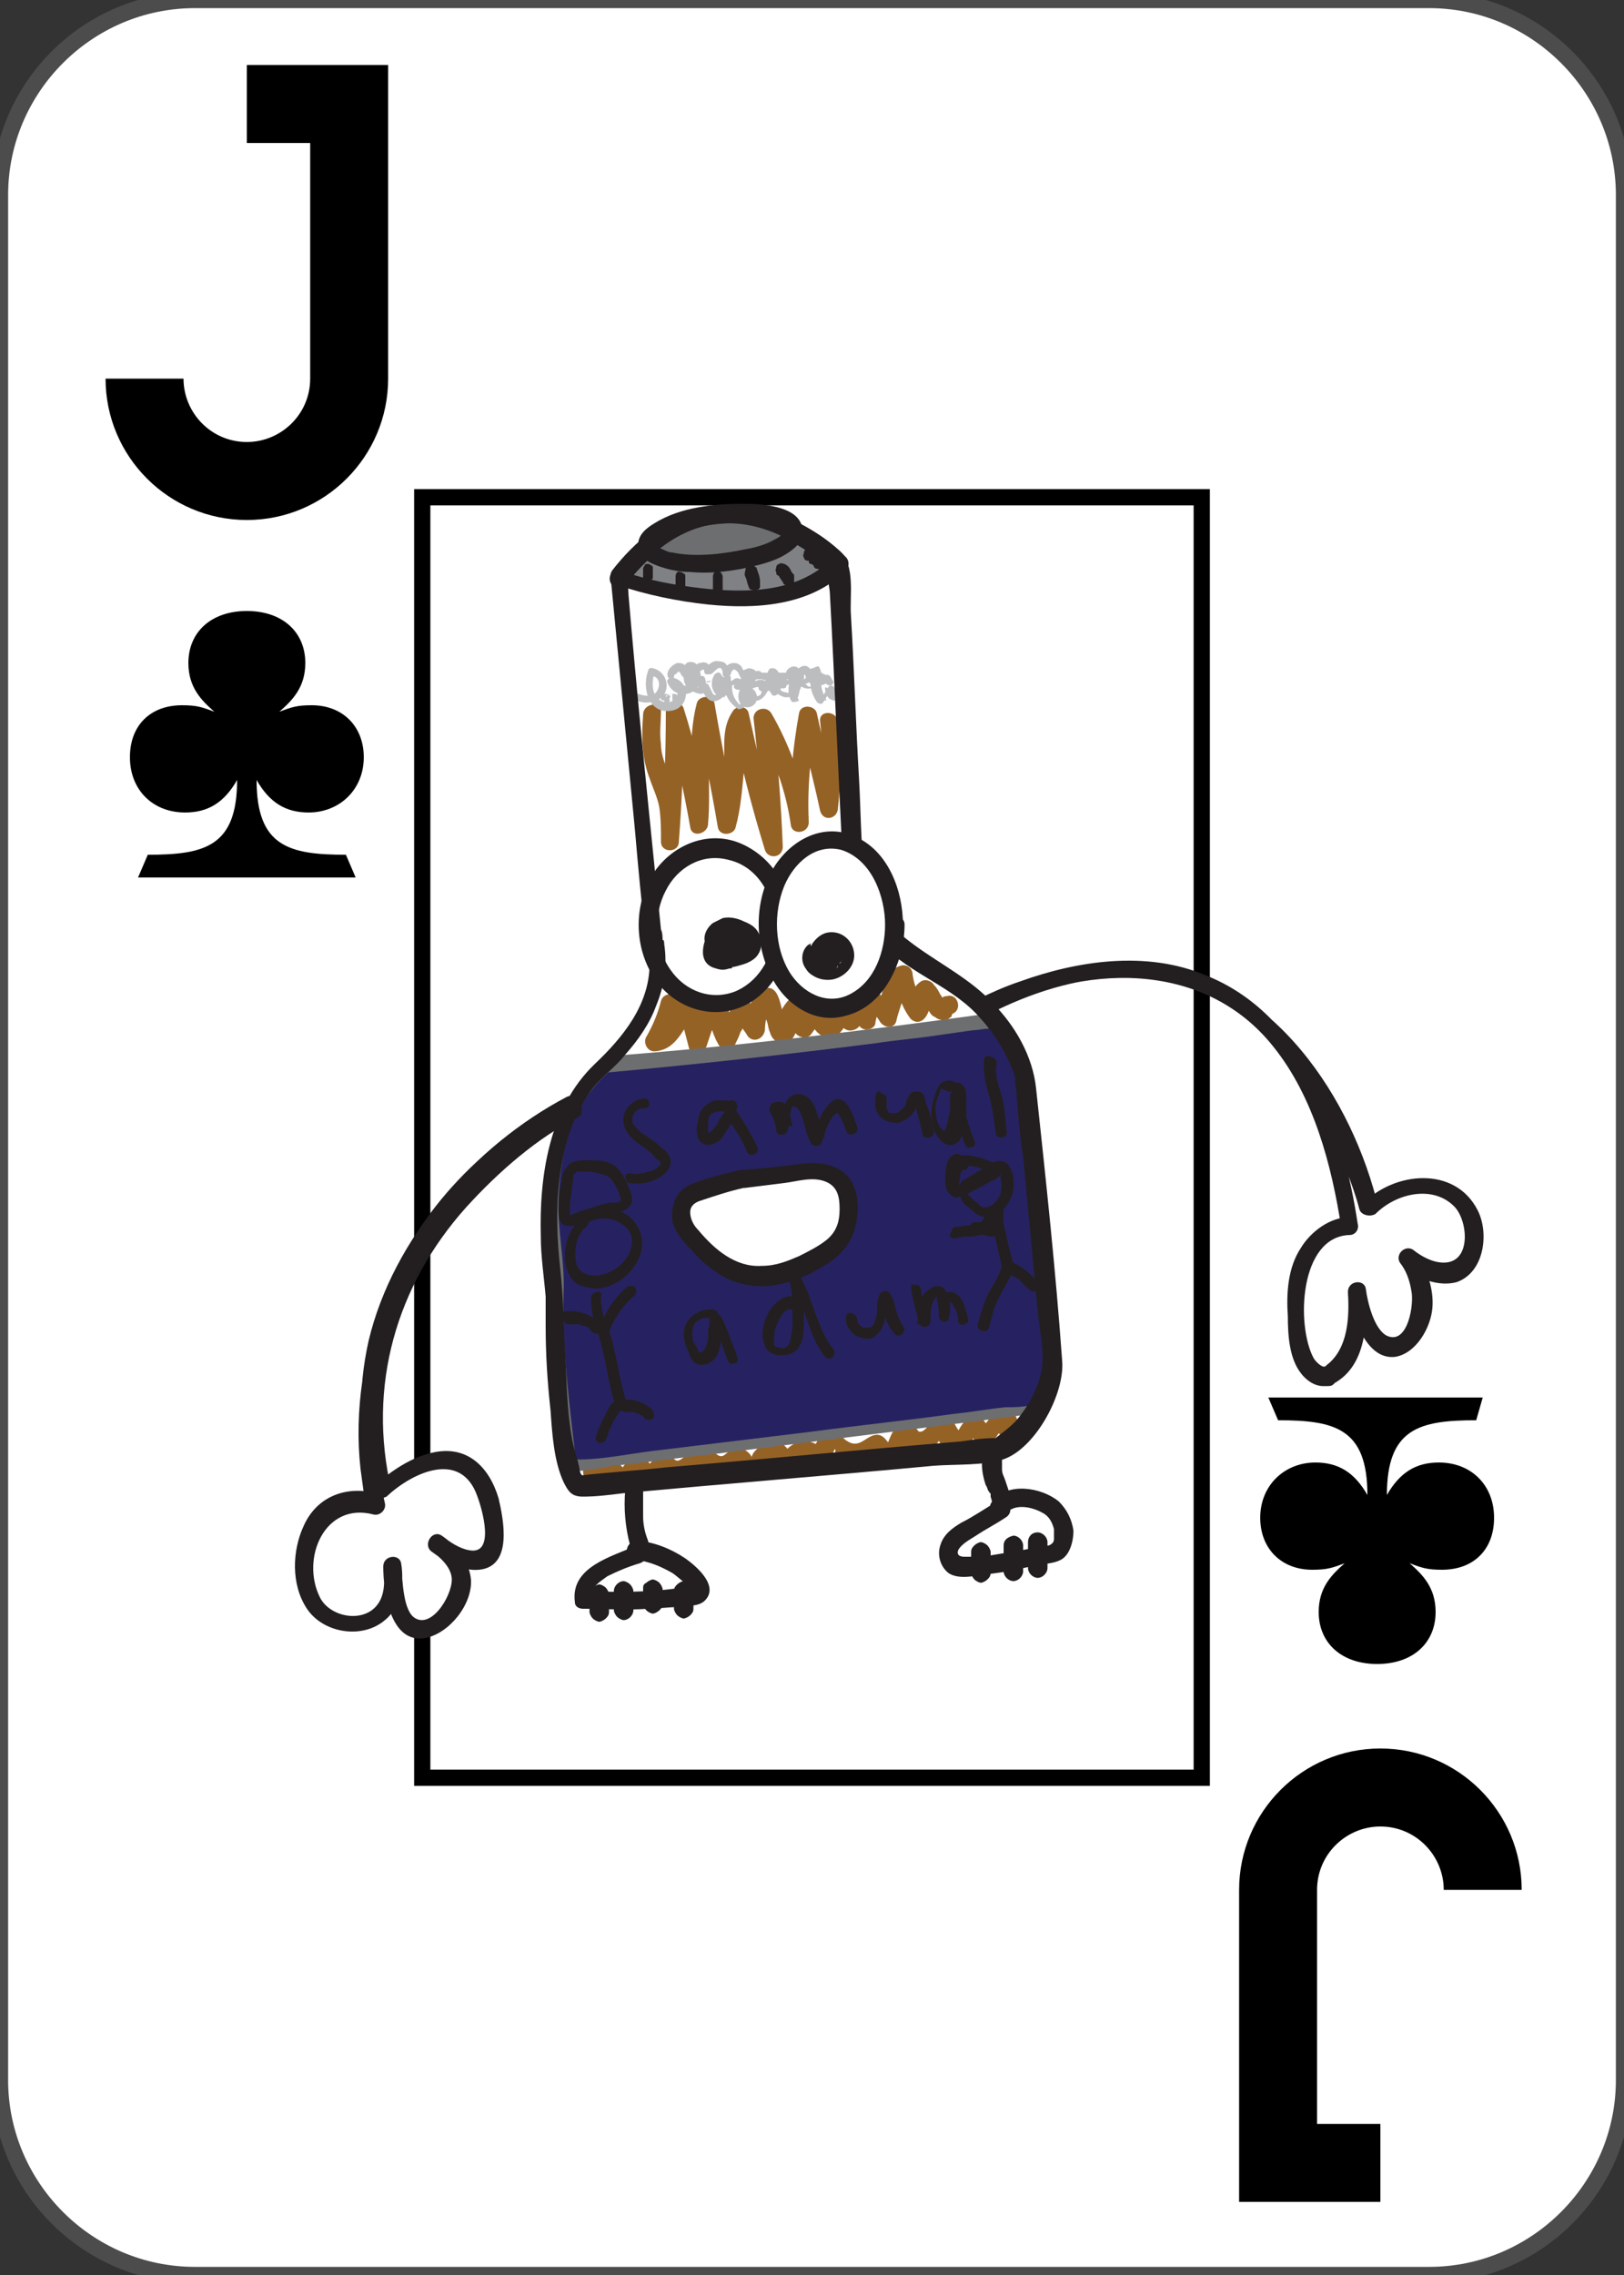 <?xml version="1.0" encoding="utf-8"?>
<!-- Generator: Adobe Illustrator 24.0.1, SVG Export Plug-In . SVG Version: 6.00 Build 0)  -->
<svg version="1.1" id="Layer_1" xmlns="http://www.w3.org/2000/svg" xmlns:xlink="http://www.w3.org/1999/xlink" x="0px" y="0px"
	 viewBox="0 0 100 140" style="enable-background:new 0 0 100 140;" xml:space="preserve">
<rect x="0" y="0" width="100" height="140" fill="#333333" stroke="none"/>
<style type="text/css">
	.st0{fill:#FFFFFF;stroke:#4C4C4C;stroke-miterlimit:10;}
	.st1{fill:none;stroke:#000000;stroke-miterlimit:10;}
	.st2{fill:#956226;}
	.st3{fill:#BBBDBF;}
	.st4{fill:#262261;}
	.st5{fill:#6D6E70;}
	.st6{fill:#808184;}
	.st7{fill:#231F20;}
	.st8{fill:#FFFFFF;}
</style>
<path class="st0" d="M88,140H12c-6.6,0-12-5.4-12-12V12C0,5.4,5.4,0,12,0h76c6.6,0,12,5.4,12,12v116C100,134.6,94.6,140,88,140z"/>
<g>
	<path d="M9.1,52.6c3.5,0,5.5-0.5,5.5-4.6c-0.8,1.4-1.8,2-3.2,2c-2,0-3.4-1.4-3.4-3.4s1.3-3.2,3.2-3.2c0.9,0,1.2,0.1,2,0.4
		c-0.8-0.7-1.6-1.5-1.6-3c0-1.9,1.4-3.2,3.6-3.2s3.6,1.3,3.6,3.2c0,1.5-0.8,2.3-1.6,3c0.8-0.3,1.1-0.4,2-0.4c1.9,0,3.2,1.3,3.2,3.2
		c0,2-1.5,3.4-3.4,3.4c-1.4,0-2.4-0.6-3.2-2c0,4.1,2,4.6,5.5,4.6l0.6,1.4H8.5L9.1,52.6z"/>
</g>
<g>
	<path d="M90.9,87.4c-3.5,0-5.5,0.5-5.5,4.6c0.8-1.4,1.8-2,3.2-2c2,0,3.4,1.4,3.4,3.4s-1.3,3.2-3.2,3.2c-0.9,0-1.2-0.1-2-0.4
		c0.8,0.7,1.6,1.5,1.6,3c0,1.9-1.4,3.2-3.6,3.2s-3.6-1.3-3.6-3.2c0-1.5,0.8-2.3,1.6-3c-0.8,0.3-1.1,0.4-2,0.4
		c-1.9,0-3.2-1.3-3.2-3.2c0-2,1.5-3.4,3.4-3.4c1.4,0,2.4,0.6,3.2,2c0-4.1-2-4.6-5.5-4.6L78.1,86h13.2L90.9,87.4z"/>
</g>
<g>
	<path d="M23.9,4v19.3c0,4.8-3.9,8.7-8.7,8.7s-8.7-3.9-8.7-8.7h4.8c0,2.1,1.7,3.9,3.9,3.9c2.1,0,3.9-1.7,3.9-3.9V8.8h-3.9V4H23.9z"
		/>
</g>
<g>
	<path d="M76.3,135.6v-19.3c0-4.8,3.9-8.7,8.7-8.7c4.8,0,8.7,3.9,8.7,8.7h-4.8c0-2.1-1.7-3.9-3.9-3.9c-2.1,0-3.9,1.7-3.9,3.9v14.4
		H85v4.8h-8.7V135.6z"/>
</g>
<rect x="26" y="30.6" class="st1" width="48" height="78.8"/>
<g>
	<g>
		<g>
			<path class="st2" d="M62.7,87.5c-0.2-0.5-0.4-0.9-1-0.8s-0.8,0.8-1.3,1.2c0.2,0,0.4-0.1,0.6-0.1c-0.4-0.1-0.4-0.7-1-0.7
				c-0.6,0.1-1,0.9-1.2,1.4c0.2-0.1,0.3-0.2,0.5-0.3c-0.5-0.1-0.5-1.1-1.2-1.1c-0.7-0.1-1,1.1-1.5,1c-0.1,0-0.3-0.5-0.5-0.5
				c-0.2-0.1-0.4-0.1-0.6,0c-0.6,0.2-0.8,1.3-1.1,1.8c0.3-0.1,0.5-0.1,0.8-0.2c-0.5-0.2-0.6-0.8-1.1-0.9c-0.7-0.1-1.1,0.9-1.9,0.4
				c-0.4-0.2-0.5-0.7-1.1-0.6c-0.7,0.1-0.9,0.9-1.2,1.4c0.3,0,0.6-0.1,0.9-0.1C50,88.2,48.4,88.6,48,90c0.3,0,0.7-0.1,1-0.1
				c-0.3-0.4-0.6-1.1-1.2-1.2c-0.5-0.1-1.1,0.3-1.4,0.7c-0.3,0.5,0.1,0.4-0.3,0c-0.1-0.1-0.3-0.2-0.4-0.3c-0.6-0.2-0.8,0.3-1.2,0.5
				c-0.4,0.1-0.6-0.5-1.1-0.6c-0.6-0.1-0.8,0.2-1.2,0.6c-0.7,0.6-0.5,0.1-1.1,0c-0.7-0.2-1.1,0.5-1.5,1c0.3,0,0.5,0,0.8,0
				c-0.4-0.5-0.7-1.2-1.4-0.9c-0.2,0.1-0.4,0.3-0.5,0.4c-0.2,0.2-0.2,0.3,0,0.4c-0.1-0.2-0.3-0.3-0.4-0.5c-0.2-0.3-0.7-0.2-0.9,0.1
				c-0.1,0.2-0.3,0.5-0.4,0.7c0.3,0,0.7,0,1,0c-0.3-0.6-0.8-0.8-1.5-0.7c-0.7,0.1-0.4,1.2,0.3,1.1c0.1,0,0.1,0.1,0.2,0.1
				c0.2,0.4,0.8,0.4,1,0c0.1-0.2,0.3-0.5,0.4-0.7c-0.3,0-0.6,0.1-0.9,0.1c0.4,0.4,0.8,1,1.4,0.7c0.2-0.1,0.4-0.3,0.5-0.4
				c0.2-0.2,0.2-0.3-0.1-0.4c0.2,0.2,0.3,0.4,0.5,0.6s0.6,0.2,0.8,0c0.1-0.2,0.7-0.6,0.4-0.6c0.1,0,0.3,0.3,0.4,0.4
				c0.3,0.2,0.6,0.3,1,0.2c0.4-0.1,0.6-0.8,1-0.8c0.3,0,0.6,0.5,1,0.5c0.3,0.1,0.6-0.1,0.9-0.3c0.6-0.4,0.3-0.2,0.8,0.1
				c0.3,0.2,0.6,0.2,0.9,0.1c0.5-0.2,0.7-1.3,1.3-0.4c0.3,0.4,0.9,0.4,1-0.1c0.3-0.1,0.7-0.1,1-0.2c0.2,0.3,0.7,0.2,0.9-0.1
				c0.1-0.2,0.2-0.4,0.3-0.6c0.1-0.3,0.2-0.3,0.1,0.1c0.1,0.1,0.2,0.3,0.3,0.4c0.3,0.2,0.6,0.4,1,0.3s0.7-0.6,1.1-0.6
				c0.3,0,0.5,0.4,0.8,0.6c0.3,0.1,0.6,0.1,0.8-0.2c0.2-0.5,0.4-1.1,0.7-1.5c-0.2,0.1-0.3,0.2-0.5,0.3c-0.1,0,0.5,0.6,0.6,0.6
				c0.4,0.1,0.9-0.1,1.2-0.3c0.1-0.1,0.6-0.5,0.4-0.6C57.6,88.4,58,89,58.1,89c0.3,0.4,0.6,0.4,1.1,0.5c0.2,0,0.4-0.1,0.5-0.3
				c0.2-0.2,0.2-0.4,0.2-0.7c0.1,0.1,0.2,0.2,0.2,0.3c0.2,0.1,0.3,0.2,0.5,0.2c0.6,0,0.9-1,1.1-1c-0.2-0.1-0.3-0.2-0.5-0.3
				c0.1,0.2,0.2,0.3,0.3,0.5C62,88.8,63,88.2,62.7,87.5L62.7,87.5z"/>
		</g>
	</g>
	<g>
		<g>
			<path class="st2" d="M39.6,44c-0.1,1.3-0.1,2.6,0.4,3.9c0.2,0.6,0.5,1.2,0.6,1.8c0.1,0.7,0.1,1.4,0.1,2.1c0,0.7,1.1,0.7,1.1,0
				c0.2-2.6,0.3-5.2,0.3-7.8c-0.4,0.1-0.7,0.1-1.1,0.2c0.6,2.2,1.1,4.4,1.5,6.7c0.1,0.7,1.1,0.4,1.1-0.2c0.2-2.3-0.2-4.6,0.4-6.9
				c-0.4,0-0.7,0-1.1,0c0.4,2.4,0.9,4.7,1.3,7.1c0.1,0.6,1,0.5,1.1,0c0.3-1.1,0.4-2.3,0.5-3.4c0-1-0.3-2.1,0.3-3
				c-0.3,0-0.7-0.1-1-0.1c0.5,2.6,1.2,5.3,2,7.9c0.2,0.6,1.1,0.5,1.1-0.2c-0.1-2.6-0.3-5.2-0.6-7.8c-0.4,0.1-0.7,0.2-1.1,0.3
				c1.1,1.9,1.9,4,2.2,6.2c0.1,0.6,1.1,0.5,1.1-0.2c-0.1-2.1,0.1-4.2,0.5-6.3c-0.4,0-0.7,0-1.1,0c0.4,1.9,0.9,3.7,1.3,5.6
				c0.2,0.7,1.1,0.5,1.1-0.2c0.2-1.8,0.1-3.5,0-5.3c-0.1-0.7-1.2-0.7-1.1,0c0.2,1.8,0.2,3.5,0,5.3c0.4-0.1,0.7-0.1,1.1-0.2
				c-0.4-1.9-0.9-3.7-1.3-5.6c-0.1-0.5-1-0.6-1.1,0c-0.4,2.2-0.6,4.4-0.5,6.6c0.4-0.1,0.7-0.1,1.1-0.2c-0.4-2.3-1.2-4.5-2.3-6.4
				c-0.3-0.5-1.1-0.3-1.1,0.3c0.3,2.6,0.5,5.2,0.6,7.8c0.4-0.1,0.7-0.1,1.1-0.2c-0.8-2.6-1.4-5.2-2-7.9c-0.1-0.5-0.8-0.5-1-0.1
				c-0.6,0.9-0.5,1.9-0.5,2.9c0,1.3-0.1,2.5-0.4,3.7c0.4,0,0.7,0,1.1,0c-0.4-2.4-0.9-4.7-1.3-7.1c-0.1-0.6-1-0.5-1.1,0
				c-0.6,2.3-0.2,4.8-0.4,7.2c0.4-0.1,0.7-0.1,1.1-0.2c-0.3-2.3-0.8-4.5-1.5-6.7C41.9,43,41,43.1,41,43.8c0,2.6-0.1,5.2-0.3,7.8
				c0.4,0,0.8,0,1.1,0c0-1.4-0.1-2.6-0.6-3.9c-0.2-0.6-0.5-1.2-0.5-1.9c-0.1-0.7,0-1.4,0-2.1C40.8,43.2,39.6,43.2,39.6,44L39.6,44z"
				/>
		</g>
	</g>
	<g>
		<g>
			<path class="st2" d="M40.7,61.6c-0.2,0.8-0.5,1.5-0.9,2.2c-0.2,0.3,0,0.9,0.5,0.9c1.4-0.1,1.7-1.4,2.5-2.3
				c-0.3-0.1-0.6-0.2-1-0.3c0.2,0.8,0.4,1.5,0.6,2.3c0.1,0.6,0.9,0.5,1.1,0c0.1-0.3,0.2-0.6,0.3-0.9c0.1-0.2,0.1-0.6,0.3-0.7
				c-0.1,0-0.3,0-0.4,0.1h0.1c-0.1-0.1-0.2-0.2-0.3-0.3c0.3,0.5,0.4,1.1,0.7,1.6c0.2,0.5,0.9,0.5,1.1,0c0.1-0.2,0.2-0.4,0.3-0.7
				c0.1-0.1,0.2-0.4,0.2-0.5c0.1-0.1,0-0.2-0.1-0.1c-0.2-0.1-0.3,0-0.1,0.2c0.1,0.2,0.3,0.4,0.4,0.6c0.3,0.5,1,0.3,1.1-0.3
				c0-0.4,0.1-1.2,0.5-1.5c-0.1,0.1-0.3,0.1-0.4,0.2h0.1C47.2,62,47,62,46.9,61.9c0.2,0.1,0.2,0.7,0.3,0.9s0.1,0.5,0.2,0.7
				c0.1,0.4,0.4,0.7,0.8,0.7c0.9,0,0.8-1.2,1.3-1.7c-0.3-0.1-0.6-0.2-1-0.3c0.1,0.4,0.3,0.8,0.4,1.2c0.1,0.4,0.7,0.6,1,0.3
				c0.1-0.1,0.3-0.5,0.5-0.5c-0.1,0-0.3,0-0.4-0.1c0,0,0.2,0.3,0.3,0.4c0.2,0.2,0.4,0.3,0.7,0.4c0.2,0,0.5,0,0.6-0.2
				c0.1-0.1,0.4-0.5,0.4-0.5c-0.1-0.1-0.3-0.1-0.4-0.2c0.3,0.2,0.5,0.5,0.9,0.4c0.5-0.1,0.6-0.6,0.8-1c0.3-0.7-0.7-1.2-1-0.6
				c-0.1,0.2-0.2,0.5-0.4,0.7c0.2-0.1,0.3-0.2,0.5-0.3c0.2,0-0.2-0.2-0.3-0.2c-0.2-0.1-0.4,0-0.6,0c-0.2,0.1-0.3,0.2-0.4,0.3
				c-0.2,0.2-0.1,0.3-0.2,0c-0.5-1-1.5-0.1-1.9,0.4c0.3,0.1,0.6,0.2,1,0.3c-0.1-0.4-0.3-0.8-0.4-1.2c-0.1-0.4-0.6-0.5-1-0.3
				c-0.2,0.2-0.4,0.5-0.5,0.7s-0.2,0.6-0.3,0.8c0.1-0.1,0.3-0.1,0.4-0.2h-0.1c0.1,0.1,0.3,0.1,0.4,0.2c-0.5-0.5-0.3-2.4-1.4-2.2
				C46.2,61,46,62.5,46,63.2c0.4-0.1,0.7-0.2,1.1-0.3c-0.3-0.5-0.8-1.6-1.6-1.2c-0.7,0.3-0.9,1.4-1.2,2c0.4,0,0.7,0,1.1,0
				c-0.2-0.5-0.4-1.1-0.6-1.7c-0.1-0.3-0.4-0.6-0.8-0.6c-0.9,0-1.2,1.7-1.4,2.4c0.4,0,0.7,0,1.1,0c-0.2-0.8-0.4-1.5-0.6-2.3
				c-0.1-0.4-0.7-0.6-1-0.3c-0.5,0.5-0.9,1.9-1.7,2c0.2,0.3,0.3,0.6,0.5,0.9c0.4-0.8,0.8-1.6,1-2.5C42,61.2,40.9,60.9,40.7,61.6
				L40.7,61.6z"/>
		</g>
	</g>
	<g>
		<g>
			<path class="st2" d="M52.5,62.4c0.2,0.2,0.3,0.4,0.4,0.7c0.2,0.4,0.9,0.3,1-0.1c0-0.2,0.1-0.4,0.1-0.6c0-0.1,0.1-0.4,0.1-0.5
				s-0.5-0.1-0.5,0.1c0,0.1,0.1,0.2,0.2,0.3c0.1,0.2,0.3,0.4,0.4,0.6c0.3,0.4,0.9,0.4,1-0.1s0.3-0.9,0.4-1.4
				c0.1-0.2,0.1-0.4,0.2-0.6c0,0,0-0.2,0-0.1c0-0.1,0.1-0.1-0.1,0c-0.2-0.2-0.4-0.4-0.6-0.6c0.1,0.9,0.4,1.8,0.9,2.5
				c0.2,0.3,0.6,0.4,0.9,0.1c0.2-0.2,0.3-0.5,0.4-0.8c0-0.1,0-0.2,0.1-0.3c0-0.1,0-0.1,0.1-0.2l0,0c-0.3-0.1-0.5-0.1-0.8-0.2
				c0.1,0.3,0.3,0.5,0.4,0.8c0.1,0.2,0.2,0.5,0.5,0.6c0.2,0.2,0.6,0.2,0.8,0.1c0.1-0.1,0.2-0.1,0.2-0.2c0-0.1,0.1-0.1,0.1-0.2
				c0.1-0.1,0-0.1-0.1,0.1c0.7-0.2,0.4-1.3-0.3-1.1c-0.2,0-0.3,0.1-0.4,0.2c0,0-0.1,0.1-0.1,0.2c-0.1,0.1,0,0,0,0
				c0.1,0,0.2-0.1,0.3-0.1c0.2,0.1,0.2,0.2,0.1,0c0,0,0-0.1-0.1-0.1c-0.1-0.1-0.1-0.2-0.2-0.3c-0.1-0.2-0.2-0.4-0.4-0.6
				c-0.1-0.2-0.5-0.4-0.8-0.2s-0.5,0.5-0.5,0.8c0,0.1,0,0.3-0.1,0.4c0,0.1,0,0.1,0,0.2v0.1c0.3,0,0.6,0.1,0.9,0.1
				c-0.4-0.6-0.7-1.3-0.8-2c0-0.3-0.2-0.6-0.6-0.6c-0.6,0.1-0.9,0.5-1.1,1.1c-0.2,0.6-0.4,1.3-0.5,1.9c0.3,0,0.7-0.1,1-0.1
				c-0.3-0.5-0.8-1.5-1.6-1.3c-0.7,0.2-0.7,1.2-0.9,1.8c0.3,0,0.7-0.1,1-0.1c-0.1-0.2-0.3-0.5-0.4-0.7c-0.2-0.2-0.5-0.4-0.8-0.2
				C52.5,61.8,52.4,62.2,52.5,62.4L52.5,62.4z"/>
		</g>
	</g>
	<g>
		<g>
			<g>
				<path class="st3" d="M39.2,43.1c0.6,0.3,1.6,0.1,1.8-0.6c0.2-0.6-0.2-1.3-0.9-1.4c-0.1,0-0.2,0.1-0.2,0.2
					c-0.4,1.1,0.1,2.8,1.6,2.4c1-0.3,1-1.8-0.1-2c-0.1,0-0.4,0.1-0.3,0.3c0.5,1.3,2.4,0.7,2-0.7c0-0.1-0.1-0.1-0.2-0.2
					c-0.4-0.1-0.8,0.2-0.8,0.6c0,0.6,0.5,0.9,1,1c0.1,0,0.2,0,0.3-0.1c0.1-0.3,0.1-0.6,0-0.9c-0.1-0.2-0.5-0.1-0.4,0.2
					c0.2,0.5,0.5,1.5,1.2,1.2s0.5-1.1,0.2-1.6c-0.1-0.2-0.3-0.1-0.4,0c-0.3,0.5-0.2,1.1,0.3,1.4c0.1,0,0.2,0,0.3,0
					c0.3-0.3,0.4-0.7,0.4-1.2c0-0.2-0.4-0.3-0.4-0.1c-0.1,0.8,0.1,1.5,0.8,2c0.1,0.1,0.2,0,0.3,0c0.4-0.3,0.5-0.7,0.3-1.1
					c0-0.2-0.3-0.2-0.4-0.1c-0.3,0.4-0.1,1.3,0.6,1.1c0.6-0.2,0.5-1,0-1.2c-0.2-0.1-0.3,0.1-0.3,0.2c-0.1,0.5,0.4,0.7,0.8,0.6
					c0.6-0.2,0.8-1.2,1-1.7c0.1-0.3-0.3-0.4-0.4-0.1c-0.2,0.5-0.1,0.9,0.2,1.4c0.1,0.2,0.3,0.1,0.4,0c0.4-0.5,0.3-1.1-0.1-1.5
					c-0.1-0.1-0.3-0.1-0.4,0c-0.4,0.7,0.2,1.5,0.9,1.7c0.6,0.1,1.4-0.5,0.8-1.1c-0.1-0.1-0.3-0.1-0.4,0c-0.2,0.4-0.2,0.9,0,1.3
					c0.1,0.2,0.4,0.1,0.4-0.1c0.2-0.5,0.2-1,0.2-1.6c0-0.3-0.5-0.3-0.5,0c0.1,0.6,0.7,1.2,1.3,0.9c0.5-0.2,0.6-0.9,0.3-1.3
					c-0.1,0-0.4,0.1-0.4,0.3c-0.2,0.7-0.1,1.3,0.3,1.9c0.1,0.1,0.3,0.2,0.4,0c0.2-0.3,0.3-0.5,0.5-0.8c-0.1,0-0.3-0.1-0.4-0.1
					c0,0.3,0.1,0.7,0.5,0.8c0.3,0.1,0.5-0.1,0.6-0.3c0.1-0.3-0.3-0.4-0.4-0.1c0-0.1-0.1-0.2-0.1-0.3c0-0.2-0.3-0.3-0.4-0.1
					c-0.2,0.3-0.3,0.5-0.5,0.8c0.1,0,0.3,0,0.4,0c-0.3-0.5-0.4-1-0.3-1.5c-0.1,0-0.3,0.1-0.4,0.1c-0.1,0.6-0.3,0.7-0.6,0.4
					c-0.2-0.1-0.3-0.2-0.2-0.4c-0.2,0-0.3,0-0.5,0c0.1,0.5,0,1-0.1,1.5c0.1,0,0.3,0,0.4-0.1c-0.2-0.3-0.2-0.6,0-0.8
					c-0.1,0-0.2,0-0.4,0c-0.1,0.3-0.2,0.4-0.4,0.3c-0.2,0-0.3-0.1-0.4-0.2c-0.2-0.2-0.4-0.5-0.2-0.8c-0.1,0-0.2,0-0.4,0
					c0.3,0.3,0.2,0.7,0,1c0.1,0,0.3,0,0.4,0c-0.2-0.3-0.3-0.7-0.1-1c-0.1,0-0.3-0.1-0.4-0.1c-0.1,0.2-0.2,0.4-0.3,0.7
					c0,0.1-0.1,0.2-0.1,0.3c0,0.3-0.2,0.4-0.5,0.3c-0.1,0.1-0.2,0.1-0.3,0.2H46c-0.1,0-0.3-0.1-0.4-0.1c0.1,0.3,0,0.5-0.2,0.6
					c0.1,0,0.2,0,0.3,0c-0.5-0.4-0.7-0.9-0.6-1.5c-0.1,0-0.3,0-0.4-0.1c0,0.3-0.1,0.6-0.3,0.9c0.1,0,0.2,0,0.3,0
					c-0.3-0.2-0.3-0.5-0.1-0.8c-0.1,0-0.3,0-0.4,0c0.1,0.3,0,1-0.3,0.7c-0.1-0.2-0.2-0.4-0.3-0.6c-0.3-0.1-0.5-0.1-0.6,0
					c0,0.1,0,0.3,0,0.4c0.1,0,0.2-0.1,0.3-0.1c-0.2,0-0.4-0.1-0.5-0.3c0-0.6,0-0.6-0.1-0.2c-0.3,0.5-0.9,0.3-1.1-0.1
					c-0.1,0.1-0.2,0.2-0.3,0.3c0.8,0.1,0.4,1.3-0.4,1.1c-0.8-0.2-0.8-1.2-0.6-1.8c-0.1,0.1-0.1,0.1-0.2,0.2c0.6,0,0.6,0.8,0.2,1.1
					c-0.3,0.2-0.7,0.1-1,0C39,42.6,38.9,43,39.2,43.1L39.2,43.1z"/>
			</g>
		</g>
		<g>
			<g>
				<path class="st3" d="M45.7,42.3c0-0.1,0.1-0.2,0.2-0.2H46c0.1,0,0.1,0,0.1-0.1c0.1,0,0.3,0.1,0.4,0.1c0-0.1-0.1-0.2,0.1-0.3
					c0.1,0,0.2,0,0.3,0c0.2,0.1,0.4,0,0.6,0c0.5,0,1,0,1.5,0c0-0.1-0.1-0.3-0.1-0.4c0.1,0.1,0.1,0.2,0.2,0.3
					c0.1,0.3,0.5,0.2,0.4-0.1c0-0.1,0.1-0.1,0.1,0c0,0.2,0.3,0.2,0.4,0.1c0.1-0.1,0.1-0.1,0.2,0.1c0,0.1,0.1,0.2,0.2,0.2
					c0.1,0,0.2,0,0.2,0s0.1,0,0.1-0.1c0.1,0,0.1-0.1-0.1-0.1c-0.1,0.3,0.4,0.4,0.4,0.1c0-0.2,0-0.3-0.2-0.4c-0.1,0-0.2-0.1-0.2-0.1
					h-0.1l0,0c-0.1,0-0.1,0,0,0c0,0,0.1,0,0,0c0,0,0,0,0-0.1c0,0,0-0.1-0.1-0.1c-0.1-0.1-0.1-0.1-0.2-0.1c-0.2,0-0.4,0.1-0.6,0.2
					c0.1,0,0.3,0.1,0.4,0.1c-0.1-0.3-0.3-0.5-0.6-0.4S49,41.4,49,41.6c0.1,0,0.3-0.1,0.4-0.1c-0.1-0.4-0.5-0.7-0.9-0.3
					c-0.3,0.3,0.1,0.8,0.5,0.6c0.2-0.1,0.1-0.4-0.1-0.4c-0.4,0-0.7,0-1.1,0c-0.2,0-0.3,0-0.5,0c-0.1,0-0.2,0-0.3,0s-0.1,0-0.2-0.1
					c-0.5-0.1-1,0.4-0.8,0.9c0.1,0.2,0.2,0.2,0.4,0.1c0.3-0.3,0-0.7-0.3-0.7c-0.4,0-0.7,0.3-0.9,0.6C45.1,42.4,45.6,42.6,45.7,42.3
					L45.7,42.3z"/>
			</g>
		</g>
		<g>
			<g>
				<path class="st3" d="M43.9,41.4c0.1-0.1,0.3-0.3,0.4-0.3c0.2,0,0.2,0.3,0.2,0.4c0,0.1,0.1,0.2,0.2,0.2c0.1,0,0.2-0.1,0.3-0.2
					c0-0.1,0.1-0.3,0.2-0.3c0.1,0,0.3,0.2,0.3,0.3c0.1,0.2,0.2,0.4,0.4,0.4c0.1,0,0.2-0.1,0.2-0.2c0,0,0-0.1,0.1-0.1l0,0
					c0.1,0.1,0.2,0,0.3-0.1s0-0.3-0.1-0.3c-0.2-0.1-0.3-0.1-0.5,0c-0.1,0-0.1,0.1-0.2,0.2c0,0-0.1,0.1-0.1,0.2c0,0,0.1,0,0.1-0.1
					l0,0c0.1,0,0.1,0,0.2,0l0,0c0,0,0,0,0-0.1c0,0,0-0.1-0.1-0.1c0-0.1-0.1-0.1-0.1-0.2c-0.1-0.2-0.3-0.3-0.5-0.3
					c-0.4,0-0.6,0.3-0.7,0.6c0.1,0,0.3,0,0.4,0.1c0-0.3-0.1-0.8-0.6-0.8c-0.4-0.1-0.7,0.2-0.9,0.5c-0.1,0.1,0,0.3,0.1,0.3
					C43.7,41.5,43.8,41.5,43.9,41.4L43.9,41.4z"/>
			</g>
		</g>
		<g>
			<g>
				<path class="st3" d="M41.5,41.7c0-0.1,0-0.2,0.1-0.2c0.1-0.1,0.1-0.1,0.2-0.2l0,0l0,0c0,0,0,0.1,0.1,0.1c0,0.1,0.1,0.2,0.2,0.3
					c0.1,0.1,0.4,0,0.4-0.2c0-0.1,0-0.3,0.1-0.3l0,0c0.1,0,0.1,0.1,0.2,0.1c0.1,0,0.2,0.1,0.3,0c0.1,0,0.1-0.1,0.2-0.1l0,0l0,0l0,0
					l0,0c0.1,0.1,0.2,0.1,0.3,0.1c0.1-0.1,0.2-0.2,0.1-0.3c-0.1-0.2-0.3-0.3-0.6-0.2c-0.1,0-0.2,0.1-0.3,0.1l0,0c0,0,0,0,0.1,0l0,0
					l-0.1-0.1c-0.2-0.1-0.5-0.1-0.6,0.1C42,41,42,41.3,42,41.5c0.1-0.1,0.3-0.1,0.4-0.2c0,0,0-0.1-0.1-0.1c0-0.1,0-0.1-0.1-0.2
					c-0.1-0.2-0.3-0.2-0.5-0.2c-0.3,0.1-0.6,0.4-0.6,0.7c0,0.1,0,0.2,0.2,0.3C41.4,41.9,41.5,41.9,41.5,41.7L41.5,41.7z"/>
			</g>
		</g>
		<g>
			<g>
				<path class="st3" d="M41.2,43L41.2,43L41.2,43L41.2,43C41.2,43,41.1,43,41.2,43C41.1,43,41.1,43,41.2,43
					C41.1,43,41.1,43,41.2,43C41.1,43,41.1,43,41.2,43C41.1,43,41.1,43,41.2,43C41.1,43,41.1,43,41.2,43C41.1,43,41.1,43,41.2,43
					L41.2,43c-0.1,0-0.1,0-0.2,0l0,0l0,0l0,0l0,0l0,0c0,0,0,0,0-0.1l0,0c0,0,0,0,0-0.1l0,0c0.1,0,0.3-0.1,0.4-0.1l0,0c0,0,0,0,0,0.1
					l0,0c0,0,0,0,0,0.1l0,0c0,0,0,0,0,0.1l0,0c0,0,0,0,0,0.1l0,0l0,0l0,0l0,0l0,0c0,0,0,0-0.1,0c0,0,0,0,0.1,0c0,0,0,0-0.1,0h0.1
					c0,0,0,0-0.1,0h0.1c0.1,0,0.1,0,0.2,0l0.1-0.1c0-0.1,0-0.1,0-0.2l-0.1-0.1c-0.1,0-0.2,0-0.2,0c-0.1,0-0.2,0-0.3,0.1
					S41,42.9,40.9,43v0.1c0,0.1,0,0.1,0,0.2l0,0c0,0,0,0,0.1,0h0.1c0,0,0.1,0,0.1-0.1C41.2,43.2,41.3,43.1,41.2,43
					c0.1-0.1,0.1-0.2,0-0.2c0,0-0.1-0.1-0.2-0.1c-0.1,0-0.2,0-0.2,0c-0.1,0-0.1,0.1-0.1,0.1c0,0.1,0,0.1,0,0.2
					c0,0.1,0.1,0.1,0.1,0.1c0.1,0,0.1,0,0.2,0C41.1,43.1,41.1,43.1,41.2,43L41.2,43z"/>
			</g>
		</g>
		<g>
			<g>
				<path class="st3" d="M43.8,41.9c0.1-0.2,0.3,0.2,0.3,0.2c0,0.1,0,0.3,0,0.4c0,0.2,0.3,0.3,0.4,0.1c0.2-0.3,0.4-0.5,0.6-0.7
					c-0.1,0-0.3-0.1-0.4-0.1c0.1,0.5,0.6,0.4,1,0.2c-0.1,0-0.2-0.1-0.3-0.1c0,0.2,0.1,0.3,0.1,0.5c0.1,0.2,0.4,0.2,0.4,0
					c0.1-0.2,0.1,0,0.3,0c0.1,0,0.5-0.2,0.5-0.1c0,0.3,0.4,0.3,0.4,0.1l0,0c0.1,0.1,0.3,0.2,0.4,0c0-0.1,0.4-0.7,0.5-0.2
					c0,0.2,0.3,0.2,0.4,0.1c0-0.1,0.1-0.2,0.2-0.2c0,0,0.1,0.1,0.2,0.1c0.1,0.1,0.3,0.1,0.4,0.1c0.1,0,0.3-0.1,0.4-0.2l0.2-0.1
					c0.1,0,0.2,0.2,0.2,0.3c0.1,0.1,0.3,0.2,0.4,0c0-0.1,0.1-0.2,0.1-0.3c-0.1,0-0.2,0.1-0.3,0.1c0.3,0.1,0.6,0.1,0.8-0.2
					c-0.1,0-0.2,0-0.3,0c0.1,0,0.1,0.1,0.2,0.2c0.2,0.2,0.5,0,0.4-0.2c-0.1-0.1-0.1-0.2-0.2-0.3c-0.1-0.1-0.2-0.1-0.3,0
					c-0.1,0-0.1,0.1-0.2,0.1c-0.1,0-0.3,0-0.3,0.1s-0.1,0.2-0.1,0.3c0.1,0,0.3,0,0.4,0c-0.1-0.2-0.3-0.5-0.5-0.6
					c-0.3,0-0.4,0.2-0.6,0.3c-0.2,0.1-0.5-0.2-0.7-0.1c-0.2,0-0.4,0.2-0.5,0.4c0.1,0,0.3,0,0.4,0.1c-0.1-0.3-0.3-0.5-0.6-0.5
					s-0.6,0.3-0.7,0.6c0.1,0,0.3,0,0.4,0c-0.2-0.4-0.7-0.3-0.8,0.1c0.1,0,0.3,0,0.4,0.1c0-0.2-0.1-0.4-0.3-0.6
					c-0.1-0.1-0.6-0.1-0.6,0.1c0,0,0.2,0.1,0.1,0l-0.1-0.1c-0.1,0-0.2-0.1-0.2,0c-0.3,0-0.4,0.3-0.4,0.5c0.1,0,0.3,0,0.4,0
					c0-0.2-0.1-0.3-0.1-0.5c0-0.1-0.2-0.2-0.3-0.1c0,0-0.3,0.2-0.3,0.1c0-0.2-0.3-0.2-0.4-0.1c-0.3,0.2-0.5,0.5-0.7,0.8
					c0.1,0,0.3,0.1,0.4,0.1c0-0.4,0-0.8-0.3-1S44,41.6,43.8,41.9C43.2,41.9,43.6,42.1,43.8,41.9L43.8,41.9z"/>
			</g>
		</g>
	</g>
	<g>
		<path class="st4" d="M37.4,65.6c0,0,8.9-0.7,24-2.7c0,0,1.7,2.4,1.8,3.5s1.7,17.7,1.7,17.7s-0.5,1.8-1,2.6c0,0-27.9,3.6-28.9,3.5
			c0,0-1.1-8.6-0.8-10.3C34.5,78.2,32.1,69.6,37.4,65.6z"/>
		<g>
			<path class="st5" d="M37.4,66c5.5-0.5,11-1.1,16.5-1.8c1.3-0.2,2.6-0.3,3.9-0.5c0.7-0.1,1.4-0.2,2.1-0.3c0.3,0,0.7-0.1,1-0.1
				C61,63,61,63,61.1,63.1c0,0,0,0.1,0.1,0.1c0.5,0.3,0.9,1.4,1.2,1.9s0.4,1,0.5,1.6c0.3,2.4,0.5,4.9,0.7,7.3
				c0.3,2.8,0.5,5.6,0.8,8.4c0.1,0.5,0.2,1.2,0.2,1.7c0,0.4-0.6,1.4-0.7,2c-0.1,0.5,0.2,0.2-0.2,0.3c-0.5,0.2-1.3,0.2-1.8,0.2
				c-1,0.1-2.1,0.3-3.1,0.4c-2.9,0.4-5.8,0.7-8.8,1.1c-3.3,0.4-6.6,0.8-9.9,1.2c-1.6,0.2-3.4,0.6-5,0.5c0.1,0.1,0.3,0.3,0.4,0.4
				c-0.4-3.5-0.9-7.1-0.8-10.6c0.1-2-0.4-3.9-0.3-5.9c0.1-3,0.9-6,3.3-7.9c0.4-0.3-0.2-0.8-0.5-0.5c-2.2,1.8-3.2,4.3-3.5,7
				c-0.2,2.3,0.2,4.6,0.2,6.9c0,1.9,0,3.7,0.2,5.6c0.2,1.8,0.4,3.6,0.6,5.3c0,0.2,0.2,0.4,0.4,0.4c0.9,0.1,1.9-0.2,2.7-0.3
				c2-0.2,4-0.5,6-0.7c4.8-0.6,9.6-1.2,14.4-1.8c1.6-0.2,3.1-0.4,4.7-0.6c0.3,0,0.7,0,0.9-0.1c0.7-0.2,0.9-1.3,1.1-1.9
				c0.4-1.2,0.2-2.1,0.1-3.3c-0.2-2.3-0.4-4.6-0.6-6.9c-0.2-2.5-0.5-4.9-0.7-7.4c-0.1-0.6-0.1-1.1-0.2-1.7c-0.3-1.2-1.1-2.3-1.8-3.3
				c-0.1-0.1-0.2-0.2-0.3-0.2c-8,1.1-16,2.1-24,2.7C36.9,65.2,36.9,66,37.4,66z"/>
		</g>
	</g>
	<g>
		<path class="st6" d="M38.2,35.5c0,0,9.5,3.3,13.6-0.8C51.7,34.7,44.8,27.3,38.2,35.5z"/>
		<g>
			<path class="st7" d="M38,36c1.8,0.6,3.7,1,5.6,1.2c2.9,0.3,6.3,0.1,8.5-2.1c0.2-0.2,0.2-0.6,0-0.8c-1.2-1.3-3-2.3-4.7-2.8
				c-3.8-1.1-7.3,0.7-9.7,3.7c-0.5,0.6,0.3,1.4,0.8,0.8c1.3-1.6,2.8-3,4.8-3.5c1.3-0.4,2.7-0.2,4,0.2c1.4,0.5,2.9,1.4,3.9,2.5
				c0-0.3,0-0.5,0-0.8c-2.1,2.1-5.3,2.1-8,1.8c-1.7-0.2-3.4-0.5-5-1.1C37.6,34.7,37.3,35.8,38,36z"/>
		</g>
	</g>
	<g>
		<g>
			<path class="st7" d="M39.6,35c0,0.2,0,0.4,0,0.5s0,0.2,0.1,0.2c0.1,0.1,0.2,0.1,0.2,0.1c0.1,0,0.2,0,0.2-0.1
				c0.1-0.1,0.1-0.1,0.1-0.2c0-0.2,0-0.4,0-0.5s0-0.2-0.1-0.2c-0.1-0.1-0.2-0.1-0.2-0.1c-0.1,0-0.2,0-0.2,0.1
				C39.7,34.8,39.6,34.9,39.6,35L39.6,35z"/>
		</g>
	</g>
	<g>
		<g>
			<path class="st7" d="M41.6,35.5c0,0.2,0,0.5,0,0.7c0,0.1,0,0.2,0.1,0.2c0.1,0.1,0.2,0.1,0.2,0.1c0.2,0,0.3-0.2,0.3-0.3
				c0-0.2,0-0.5,0-0.7c0-0.1,0-0.2-0.1-0.2c-0.1-0.1-0.2-0.1-0.2-0.1C41.7,35.1,41.6,35.3,41.6,35.5L41.6,35.5z"/>
		</g>
	</g>
	<g>
		<ellipse transform="matrix(0.994 -0.112 0.112 0.994 -3.436 5.195)" class="st5" cx="44.4" cy="33.1" rx="4.5" ry="1.5"/>
		<g>
			<path class="st7" d="M48.3,32.6c0,0.1,0,0.1-0.1,0.2c-0.1,0.2-0.3,0.3-0.5,0.4c-0.5,0.3-1.2,0.5-1.8,0.6
				c-1.4,0.3-3.1,0.5-4.5,0.2c-0.2,0-0.4-0.1-0.6-0.2c-0.1,0-0.3-0.2-0.3-0.2c-0.1-0.1,0,0,0,0s0-0.1,0.1-0.1
				c0.1-0.1,0.3-0.2,0.4-0.3c1.2-0.7,2.8-1,4.1-1c0.8,0,1.6,0,2.3,0.1C47.7,32.4,47.9,32.4,48.3,32.6C48.2,32.6,48.2,32.6,48.3,32.6
				C48.4,32.8,48.3,32.7,48.3,32.6c0,0,0,0.1,0,0.2c0.1,0.7,1.2,0.4,1.1-0.3c-0.2-1.4-2.6-1.5-3.6-1.5c-1.8,0-3.9,0.2-5.5,1.2
				c-0.5,0.3-1,0.7-1,1.3s0.4,1,0.9,1.2c0.7,0.3,1.5,0.5,2.3,0.5c1.1,0.1,2.1,0,3.2-0.2c0.9-0.2,1.9-0.4,2.7-0.9
				c0.5-0.3,1.1-0.8,1.1-1.5C49.4,31.9,48.3,31.9,48.3,32.6z"/>
		</g>
	</g>
	<g>
		<g>
			<path class="st7" d="M43.9,35.5c0,0.3,0,0.6,0,0.9c0,0.2,0.2,0.4,0.3,0.3c0.2,0,0.3-0.2,0.3-0.3c0-0.3,0-0.6,0-0.9
				c0-0.2-0.2-0.4-0.3-0.3C44,35.1,43.9,35.3,43.9,35.5L43.9,35.5z"/>
		</g>
	</g>
	<g>
		<g>
			<path class="st7" d="M45.9,35.5C45.9,35.6,45.9,35.6,45.9,35.5C45.9,35.6,45.9,35.6,45.9,35.5c0.1,0.2,0.1,0.4,0.2,0.6
				c0,0.1,0.1,0.2,0.2,0.2c0.1,0,0.2,0.1,0.3,0c0.1,0,0.2-0.1,0.2-0.2V36c0-0.1,0-0.1,0-0.2c0-0.3-0.1-0.5-0.2-0.8
				c0-0.1-0.1-0.1-0.2-0.2c-0.1,0-0.2,0-0.3,0S46,34.9,45.9,35v0.1C45.8,35.4,45.9,35.5,45.9,35.5L45.9,35.5z"/>
		</g>
	</g>
	<g>
		<g>
			<path class="st7" d="M47.9,35.4C47.9,35.4,48,35.4,47.9,35.4C48,35.5,48,35.4,47.9,35.4c0.1,0.1,0.1,0.1,0.2,0.2c0,0,0,0-0.1-0.1
				c0,0.1,0.1,0.1,0.1,0.2v-0.1c0,0.1,0,0.1,0.1,0.2c0,0.1,0.1,0.2,0.2,0.2c0.1,0,0.2,0.1,0.3,0c0.1,0,0.2-0.1,0.2-0.2v-0.1
				c0-0.1,0-0.1,0-0.2c0-0.1,0-0.2-0.1-0.2c0-0.1-0.1-0.1-0.1-0.2c-0.1-0.2-0.2-0.3-0.4-0.4c-0.1,0-0.2-0.1-0.3,0
				c-0.1,0-0.2,0.1-0.2,0.2c0,0.1-0.1,0.2,0,0.3C47.8,35.3,47.8,35.4,47.9,35.4L47.9,35.4z"/>
		</g>
	</g>
	<g>
		<g>
			<path class="st7" d="M49.9,34.7L49.9,34.7L49.9,34.7L49.9,34.7C50,34.7,49.9,34.7,49.9,34.7L49.9,34.7C50,34.7,50,34.7,49.9,34.7
				c0.1,0,0.2,0.1,0.2,0.1s0,0-0.1-0.1l0.1,0.1c0,0,0,0-0.1-0.1l0.1,0.1v-0.1v0.1c0,0.1,0.1,0.2,0.2,0.2c0.1,0,0.2,0.1,0.3,0
				c0.1,0,0.2-0.1,0.2-0.2v-0.1c0-0.1,0-0.1,0-0.2c0-0.1-0.1-0.2-0.1-0.3c-0.1-0.1-0.2-0.2-0.3-0.3s-0.2-0.1-0.3-0.1s-0.1,0-0.2,0
				c-0.1,0-0.1,0-0.2,0c-0.1,0-0.2,0.1-0.2,0.2c0,0.1-0.1,0.2,0,0.3c0,0.1,0.1,0.2,0.2,0.2h0.1C49.8,34.7,49.9,34.7,49.9,34.7
				L49.9,34.7z"/>
		</g>
	</g>
	<g>
		<ellipse class="st8" cx="44.1" cy="57" rx="4.2" ry="4.8"/>
		<g>
			<path class="st7" d="M47.7,57c0,1.6-0.8,3.3-2.4,4c-1.5,0.6-3.1,0-4-1.3c-1-1.4-1.1-3.4-0.3-4.9c0.7-1.4,2.2-2.3,3.8-1.9
				C46.7,53.3,47.7,55.2,47.7,57c0,0.7,1.1,0.7,1.1,0c0-2.1-1.1-4.2-3.2-5.1c-1.9-0.8-4,0-5.2,1.6c-1.3,1.8-1.4,4.3-0.4,6.2
				c0.9,1.8,2.9,2.9,4.9,2.5c2.4-0.5,3.8-3,3.8-5.3C48.9,56.3,47.7,56.3,47.7,57z"/>
		</g>
	</g>
	<g>
		<g>
			<path class="st7" d="M43.9,57c-0.6,0.7-1.1,2.3,0.2,2.6c0.3,0.1,0.5,0.1,0.8,0c0.1,0,0.2,0,0.2-0.1c0.1,0,0.1,0,0,0s-0.1,0,0.1,0
				c0.4-0.1,0.8-0.2,1.1-0.4c0.5-0.3,0.7-0.9,0.5-1.5c-0.2-0.5-0.5-0.7-1-0.9c-0.4-0.2-0.9-0.3-1.3-0.2c-0.2,0.1-0.4,0.2-0.6,0.3
				c0,0,0,0-0.1,0.1c-0.4,0.5,0,0,0.1-0.1c-0.4,0.3-0.7,0.9-0.4,1.4c0.3,0.4,0.9,0.7,1.4,0.4c0.1-0.1,0.2-0.1,0.3-0.2
				c0.2-0.3,0.2-0.3,0-0.1c0.1-0.1,0-0.1-0.1,0.1c-0.1,0.1-0.3,0.2-0.5,0.1c0.1,0,0.1,0,0.2,0.1c-0.1,0-0.1,0,0.1,0
				c0.3,0.2,0.2,0-0.2-0.7c0.1-0.2,0.2-0.3,0.3-0.5c0-0.1,0.3-0.1,0.1,0c-0.1,0-0.1,0-0.2,0.1c-0.1,0-0.1,0-0.1,0
				c0.2,0-0.3,0-0.4,0.1h-0.1c-0.2,0-0.1,0.1,0.1,0c0.2,0.2,0.5,0.5,0.7,0.7c0,0.1,0,0.2,0,0.1c-0.1,0.2,0.1-0.1,0,0
				c0.4-0.4,0.4-1.1,0-1.5C45,56.6,44.3,56.6,43.9,57L43.9,57z"/>
		</g>
	</g>
	<g>
		<g>
			<path class="st7" d="M37.6,35.5c0.5,5.2,1,10.4,1.5,15.6c0.2,2.3,0.4,4.6,0.7,6.8c0.1,0.5,0.2,0.9,0.2,1.4c0,2.5-1.6,4.5-3.4,6.2
				c-2.8,2.7-3.4,6.9-3.3,10.6c0,1.2,0.2,2.5,0.3,3.7c0,0.4,0-0.1,0,0.3c0,0.5,0,1,0,1.5c0,1.7,0.1,3.4,0.3,5.2
				c0.1,1.4,0.2,3.1,0.8,4.4c0.3,0.6,0.5,0.9,1.2,0.9c0.8,0,1.6-0.1,2.4-0.2c6.4-0.6,12.8-1.1,19.2-1.7c1.3-0.1,3.1,0,4.3-0.4
				c2-0.7,3.8-4.1,3.6-6.1c-0.4-5.6-1-11.1-1.6-16.7c-0.2-2-1.3-3.9-2.7-5.3c-2.6-2.8-7.4-3.8-7.9-8.2C53,51.7,53,49.8,52.9,48
				c-0.2-3.4-0.3-6.7-0.5-10.1c-0.1-1.2,0.3-3.1-0.7-4c-2.3-2-5.3-3.3-8.4-2.7c-2.3,0.5-4.2,2.1-5.6,3.9c-0.4,0.6,0.4,1.4,0.8,0.8
				c1.6-2,3.7-3.7,6.3-3.7c1.7,0,3.2,0.6,4.6,1.5c0.5,0.3,0.9,0.6,1.3,1c0.1,0.1,0.2,0.3,0.3,0.3c0.4,0.1-0.5,0.4,0-0.3
				c-0.2,0.3,0.1,1.5,0.1,1.8c0.3,5.5,0.5,11,0.8,16.5c0.1,1.9,1,3.7,2.4,5.1c1.8,1.9,4.4,2.6,6.1,4.6c0.9,1,1.7,2.3,2.1,3.6
				c0.1,0.4,0-0.1,0,0.2c0,0.3,0.1,0.6,0.1,0.9c0.1,1.3,0.2,2.6,0.4,3.8c0.3,3.2,0.6,6.4,0.9,9.5c0.1,1,0.3,2,0.3,2.9
				c0,1.4-0.8,2.9-1.7,3.9c-0.4,0.4-0.7,0.6-1.2,1c-0.3,0.2,0.3,0-0.1,0c-0.7,0-1.3,0.1-2,0.2C53.1,89.2,47,89.8,41,90.3
				c-1.8,0.2-3.5,0.3-5.3,0.5h-0.1c0.6,0,0.2,0.2,0.1-0.3c-0.1-0.7-0.4-1.4-0.5-2.1c-0.3-1.7-0.3-3.4-0.4-5.1
				c-0.1-1.7-0.1-3.4-0.3-5.2c-0.4-3.5-0.3-7.7,1.7-10.7c0.6-1,1.6-1.6,2.3-2.5c0.8-0.9,1.5-1.9,1.9-3c0.5-1.2,0.7-2.5,0.5-3.8
				c0-0.3-0.1-0.3-0.1-0.2c0-0.2,0-0.5-0.1-0.7c-0.1-1-0.2-2-0.3-2.9c-0.6-5.9-1.2-11.8-1.7-17.7c0-0.4-0.1-0.9-0.1-1.3
				C38.7,34.8,37.5,34.8,37.6,35.5z"/>
		</g>
	</g>
	<g>
		<g>
			<path class="st7" d="M39.7,67.6c-0.6,0-1.2,0.5-1.3,1.1c-0.1,0.7,0.3,1.2,0.8,1.6c0.3,0.2,0.6,0.4,0.8,0.6
				c0.2,0.1,0.3,0.3,0.4,0.4c0.1,0.1,0.3,0.2,0.3,0.3c0,0.1-0.2,0.2-0.3,0.3c-0.1,0.1-0.3,0.2-0.5,0.2c-0.3,0.1-0.7,0.2-1,0.1
				c-0.2,0-0.4,0-0.4,0.2s0.1,0.4,0.2,0.4c0.7,0.1,1.4,0,2-0.4c0.3-0.2,0.6-0.5,0.6-0.9s-0.3-0.7-0.6-0.9c-0.3-0.3-0.6-0.5-0.9-0.7
				c-0.3-0.2-0.5-0.3-0.7-0.6c-0.2-0.2-0.2-0.4-0.1-0.7c0.1-0.2,0.3-0.4,0.6-0.4C40.1,68.3,40.1,67.6,39.7,67.6L39.7,67.6z"/>
		</g>
	</g>
	<g>
		<ellipse class="st8" cx="51.2" cy="56.9" rx="3.9" ry="5.2"/>
		<g>
			<path class="st7" d="M54.5,56.9c0,1.6-0.6,3.5-2.2,4.3c-1.4,0.7-2.9-0.1-3.7-1.4c-0.9-1.5-1-3.6-0.3-5.3c0.6-1.4,1.9-2.6,3.5-2.2
				C53.7,52.9,54.5,55.2,54.5,56.9c0,0.7,1.1,0.7,1.1,0c0-2.1-0.9-4.5-2.9-5.4c-1.9-0.9-3.9,0.1-5,1.8c-1.2,1.9-1.3,4.5-0.3,6.6
				c0.8,1.8,2.7,3.2,4.7,2.6c2.4-0.6,3.6-3.4,3.6-5.6C55.7,56.2,54.5,56.2,54.5,56.9z"/>
		</g>
	</g>
	<g>
		<g>
			<path class="st7" d="M45.1,67.7c-0.4,0.1-0.9-0.1-1.3,0.1c-0.4,0.2-0.7,0.5-0.8,1c0,0.2-0.1,0.4-0.1,0.6s0,0.5,0.1,0.7
				c0.3,0.5,0.9,0.4,1.3,0.1c0.2-0.2,0.3-0.4,0.5-0.7c0.2-0.3,0.3-0.5,0.5-0.8c-0.2,0-0.4,0-0.6,0c0.5,0.7,1,1.4,1.3,2.2
				c0.1,0.2,0.3,0.2,0.5,0.1s0.2-0.3,0.1-0.5c-0.4-0.8-0.8-1.5-1.3-2.2c-0.2-0.2-0.4-0.2-0.6,0c-0.1,0.2-0.3,0.4-0.4,0.6
				c-0.1,0.2-0.2,0.4-0.4,0.6c-0.1,0.1-0.2,0.2-0.3,0.2c0-0.1,0-0.3,0-0.4c0-0.3,0-0.7,0.3-0.8c0.2-0.1,0.3-0.1,0.5-0.1s0.4,0,0.7,0
				c0.2,0,0.3-0.1,0.3-0.3C45.4,67.9,45.3,67.7,45.1,67.7L45.1,67.7z"/>
		</g>
	</g>
	<g>
		<g>
			<path class="st7" d="M47.4,68.4c0.2,0.4,0.4,0.8,0.4,1.2c0,0.3,0.6,0.3,0.7,0c0.1-0.4,0.1-0.8,0.2-1.2c0-0.1,0-0.2,0.1-0.3
				c0.1,0,0.2,0,0.3,0.1c0.2,0.2,0.3,0.6,0.4,0.9c0.1,0.4,0.2,0.8,0.4,1.2c0.1,0.3,0.6,0.3,0.7,0c0.2-0.5,0.3-1.1,0.7-1.6
				c0-0.1,0.1-0.1,0.1-0.1s0,0,0.1-0.1c0.1,0,0.1-0.1,0-0.1l0,0c0,0,0,0.1,0.1,0.1c0,0.1,0.1,0.1,0.1,0.2c0.2,0.3,0.3,0.6,0.4,0.9
				c0.1,0.4,0.8,0.2,0.7-0.2c-0.2-0.6-0.7-2.3-1.6-1.6c-0.6,0.5-0.9,1.4-1.1,2.2c0.2,0,0.4,0,0.7,0c-0.2-0.5-0.3-1-0.5-1.5
				c-0.1-0.4-0.3-0.9-0.8-1.1c-0.4-0.2-0.9,0-1.1,0.4c-0.2,0.4-0.2,1-0.3,1.5c0.2,0,0.4,0,0.7,0c-0.1-0.5-0.2-1-0.5-1.4
				C47.8,67.6,47.2,68,47.4,68.4L47.4,68.4z"/>
		</g>
	</g>
	<g>
		<g>
			<path class="st7" d="M53.9,67.4c0,0.4-0.1,0.8,0.2,1.2c0.3,0.4,0.7,0.5,1.2,0.5c0.4-0.1,0.8-0.4,1-0.7c0.1-0.1,0.1-0.2,0.1-0.3
				c0,0,0-0.1,0.1-0.1c0,0,0.1-0.1,0.1-0.2l0,0h-0.1c-0.1,0-0.2-0.2-0.2-0.1c0,0,0,0.1,0,0.2s0,0.1,0.1,0.2c0.1,0.6,0.3,1.1,0.4,1.7
				c0.1,0.4,0.8,0.2,0.7-0.2c-0.1-0.5-0.2-1-0.4-1.5c0-0.1-0.1-0.2-0.1-0.3c0-0.1-0.1-0.3-0.1-0.4c-0.1-0.2-0.4-0.3-0.7-0.2
				c-0.2,0.1-0.3,0.3-0.4,0.6c0,0.2-0.1,0.3-0.2,0.4c-0.1,0.1-0.2,0.2-0.4,0.3c-0.1,0-0.1,0-0.2,0c-0.1,0,0,0-0.1,0h-0.1
				c-0.1,0-0.1-0.1-0.1-0.1c0-0.1-0.1-0.1-0.1-0.2l0,0v-0.1c0-0.1,0-0.1,0-0.2s0-0.2,0-0.3c0-0.2-0.2-0.3-0.3-0.3
				C54.1,67,54,67.2,53.9,67.4L53.9,67.4z"/>
		</g>
	</g>
	<g>
		<g>
			<path class="st7" d="M58.8,66.6c-0.3-0.2-0.7-0.1-0.9,0.1s-0.3,0.6-0.4,0.9c-0.2,0.6-0.2,1.3,0,1.9c0.2,0.5,0.7,1.2,1.3,0.9
				c0.3-0.1,0.4-0.4,0.5-0.8c0.1-0.3,0.2-0.6,0.2-1s0-0.7,0-1.1S59.4,66.6,58.8,66.6c0,0.1-0.2,0.3-0.2,0.4c0.1,1.2,0.4,2.3,0.8,3.4
				c0.1,0.2,0.2,0.3,0.4,0.2c0.2,0,0.3-0.2,0.2-0.4c-0.4-1-0.7-2.1-0.8-3.2c-0.1,0.1-0.2,0.2-0.3,0.3l0,0c-0.1,0-0.2,0-0.3,0
				c-0.1-0.1-0.1-0.1-0.1,0c0,0,0,0,0,0.1s0,0.1,0,0.2s0,0.3,0,0.4c0,0.3,0,0.5-0.1,0.7c0,0.3-0.1,0.5-0.2,0.8c0,0-0.1,0.1,0,0.1
				c-0.1,0-0.2-0.1-0.2-0.1c-0.3-0.3-0.4-0.9-0.4-1.3c0-0.3,0.1-0.5,0.2-0.8c0-0.1,0.1-0.2,0.1-0.3c0,0,0-0.1,0.1-0.1l0,0
				C58.9,67.5,59.2,66.9,58.8,66.6L58.8,66.6z"/>
		</g>
	</g>
	<g>
		<g>
			<path class="st7" d="M60.6,65.2c-0.1,0.8,0.1,1.5,0.3,2.2s0.3,1.5,0.4,2.3c0,0.4,0.7,0.4,0.7,0c-0.1-0.7-0.1-1.5-0.3-2.2
				s-0.5-1.4-0.3-2.1C61.3,65,60.6,64.8,60.6,65.2L60.6,65.2z"/>
		</g>
	</g>
	<g>
		<g>
			<path class="st7" d="M44,80.6c-0.5-0.1-1.1,0.1-1.5,0.5s-0.5,1-0.3,1.6c0.1,0.3,0.2,0.5,0.3,0.8c0.2,0.3,0.3,0.5,0.7,0.5
				c0.6,0,1-0.5,1.1-1c0.1-0.3,0.1-0.6,0.1-0.8c0-0.3,0.1-0.7,0.1-1c-0.2,0.1-0.4,0.1-0.6,0.2c0.4,0.8,0.6,1.5,0.9,2.3
				c0.1,0.2,0.2,0.3,0.4,0.2c0.2,0,0.3-0.2,0.2-0.4c-0.3-0.8-0.6-1.7-1-2.5c-0.1-0.1-0.3-0.2-0.4-0.2c-0.2,0-0.2,0.2-0.3,0.3
				c0,0.2,0,0.5-0.1,0.7c0,0.1,0,0.2,0,0.3c0,0.1,0,0.2,0,0.2c0,0.2-0.1,0.4-0.1,0.5c-0.1,0.1-0.1,0.3-0.3,0.4c0,0-0.1,0.1-0.1,0H43
				l0,0v-0.1c-0.1-0.2-0.2-0.4-0.3-0.5c-0.1-0.4-0.1-0.7,0-1c0.1-0.2,0.2-0.3,0.4-0.4c0.1-0.1,0.3-0.1,0.5-0.1S44,81,44,80.9
				C44.3,80.9,44.2,80.7,44,80.6L44,80.6z"/>
		</g>
	</g>
	<g>
		<g>
			<path class="st7" d="M48.9,79.8c-0.7-0.2-1.3,0.5-1.6,1c-0.3,0.6-0.5,1.4-0.2,2c0.1,0.4,0.4,0.5,0.8,0.6c0.4,0,0.7,0,1-0.2
				c0.6-0.4,0.6-1.3,0.6-1.9c0-0.9,0-1.9-0.2-2.8c-0.2,0.1-0.4,0.2-0.6,0.3c0.9,1.5,1,3.3,2.1,4.7c0.3,0.3,0.8-0.1,0.5-0.5
				c-0.5-0.6-0.8-1.4-1.1-2.2c-0.3-0.8-0.5-1.6-1-2.3c-0.2-0.3-0.7-0.1-0.6,0.3c0.2,0.7,0.2,1.5,0.2,2.3c0,0.4,0,0.7-0.1,1.1
				c0,0.2-0.1,0.6-0.3,0.7c-0.1,0.1-0.3,0.1-0.4,0c-0.1,0-0.3,0-0.3-0.1c-0.1-0.3,0-0.6,0-0.9c0.1-0.3,0.2-0.6,0.4-0.9
				c0.1-0.2,0.4-0.5,0.6-0.4C49.1,80.6,49.3,80,48.9,79.8L48.9,79.8z"/>
		</g>
	</g>
	<g>
		<g>
			<path class="st7" d="M52.1,81c-0.1,0.5,0.2,0.9,0.6,1.2c0.4,0.2,0.9,0.3,1.2,0c0.3-0.2,0.5-0.6,0.6-1s0-0.9,0.2-1.3
				c-0.2,0-0.4,0-0.6,0c0.2,0.3,0.3,0.7,0.4,1.1c0.1,0.4,0.3,0.8,0.6,1.1c0.3,0.3,0.8-0.2,0.5-0.5c-0.2-0.3-0.3-0.6-0.4-0.9
				c-0.1-0.4-0.2-0.8-0.4-1.1c-0.1-0.2-0.5-0.2-0.6,0C54,79.9,54,80.3,54,80.7c0,0.3-0.1,0.5-0.2,0.8c-0.1,0.1-0.1,0.1-0.2,0.2
				c-0.1,0,0,0-0.1,0h-0.1c0,0-0.1,0-0.2,0c-0.1,0-0.2-0.1-0.3-0.2s-0.1-0.2-0.1-0.2c0-0.2-0.1-0.4-0.2-0.4
				C52.4,80.7,52.1,80.8,52.1,81L52.1,81z"/>
		</g>
	</g>
	<g>
		<g>
			<path class="st7" d="M56.1,79.3c0.1,0.7,0.3,1.4,0.5,2.1c0.1,0.4,0.7,0.3,0.7-0.1c0-0.5,0-1.2,0.4-1.5c0,0,0.1,0,0.1-0.1h0.1
				c0,0,0,0-0.1,0h-0.1l0,0c0,0,0,0,0,0.1s0,0.2,0,0.2c0.1,0.3,0.1,0.7,0.1,1s0.5,0.5,0.6,0.2s0.1-0.5,0.1-0.8c0-0.1,0-0.2,0-0.3
				l0,0l0,0c0.1,0,0,0,0,0s-0.1-0.1,0,0l0.1,0.1c0.1,0.1,0.1,0.2,0.2,0.3c0.1,0.2,0.2,0.5,0.2,0.8c0,0.2,0.3,0.3,0.4,0.2
				c0.2-0.1,0.3-0.2,0.2-0.4c-0.1-0.4-0.2-0.7-0.3-1c-0.2-0.3-0.4-0.6-0.8-0.6c-0.4,0-0.6,0.3-0.7,0.6c0,0.2,0,0.3,0,0.4
				s0.1,0.3,0,0.4c0.2,0.1,0.4,0.1,0.6,0.2c0-0.5,0-0.9-0.1-1.4c0-0.2-0.1-0.4-0.3-0.5s-0.5-0.1-0.7,0.1c-0.8,0.4-0.8,1.4-0.8,2.2
				c0.2,0,0.4-0.1,0.7-0.1c-0.2-0.7-0.4-1.4-0.5-2.1c0-0.2-0.3-0.3-0.4-0.2C56.1,78.9,56.1,79.1,56.1,79.3L56.1,79.3z"/>
		</g>
	</g>
	<g>
		<path class="st8" d="M45.7,72.6c-1,0.2-1.9,0.4-2.8,0.8c-0.2,0.1-0.4,0.2-0.6,0.3c-0.4,0.4-0.5,1-0.3,1.6s0.6,0.9,1,1.3
			c0.5,0.5,1.1,1.1,1.8,1.4c1,0.6,2.3,0.7,3.5,0.4c0.4-0.1,0.9-0.3,1.3-0.5c0.9-0.5,2-1,2.4-1.9c0.2-0.5,0.3-1.1,0.3-1.7
			c0-0.4,0-0.8-0.2-1.2c-0.3-0.5-0.8-0.8-1.4-0.9c-0.6-0.1-1.2,0-1.7,0.1C47.7,72.4,46.8,72.4,45.7,72.6"/>
		<g>
			<path class="st7" d="M45.6,72c-1,0.2-2.1,0.5-3.1,0.9c-0.9,0.4-1.2,1.3-1.1,2.2c0.2,1,1.1,1.7,1.7,2.4c0.8,0.7,1.6,1.3,2.6,1.5
				c1.9,0.5,3.9-0.3,5.5-1.4c0.8-0.6,1.3-1.3,1.5-2.2c0.2-0.9,0.2-2.1-0.4-2.9c-0.7-0.9-1.9-1-2.9-0.9C48.1,71.8,46.8,71.9,45.6,72
				c-0.7,0.1-0.4,1.2,0.3,1.1c0.8-0.1,1.6-0.2,2.4-0.3c0.8-0.1,1.7-0.4,2.5-0.1s0.9,1,0.9,1.7c0,0.8-0.2,1.4-0.8,1.9
				c-0.5,0.4-1.1,0.7-1.7,1c-0.7,0.3-1.4,0.6-2.3,0.6c-1.6,0.1-2.9-1-3.9-2.2c-0.3-0.3-0.5-0.7-0.5-1.1s0.3-0.6,0.6-0.7
				c0.9-0.3,1.8-0.6,2.7-0.8C46.6,73,46.3,71.9,45.6,72L45.6,72z"/>
		</g>
	</g>
	<g>
		<g>
			<path class="st7" d="M38.5,91.7c-0.1,1.1,0,2.3,0.3,3.4c0.1,0.3,0.4,0.5,0.7,0.4s0.5-0.4,0.4-0.7c-0.2-0.5-0.3-1-0.3-1.5
				s0-1.1,0-1.6c0-0.3-0.3-0.6-0.6-0.6C38.7,91.2,38.6,91.4,38.5,91.7L38.5,91.7z"/>
		</g>
	</g>
	<g>
		<g>
			<path class="st7" d="M51.3,59.7C51.4,59.6,51.1,59.8,51.3,59.7c0,0,0.1,0,0.1-0.1c0.1-0.1,0.2-0.2,0.3-0.3c0,0,0-0.1,0.1-0.1
				c0-0.1,0.1-0.1-0.1,0.1c0.1-0.1-0.1,0.1-0.1,0.1c-0.1,0-0.3,0.1-0.4,0.1c-0.2,0-0.3,0-0.4-0.1c-0.2-0.2-0.3-0.4-0.2-0.7
				c0-0.1,0.1-0.2,0.1-0.3l0.1-0.1c-0.1,0-0.1,0,0,0c0.2-0.1,0,0,0,0c-0.1,0,0,0,0.1,0s0.1,0,0.2,0c0,0,0.2,0.1,0.1,0l-0.1-0.1
				c0.1,0.1,0.2,0.2,0.4,0.4l0,0c0,0.3,0.1,0.5,0.1,0.8c0,0.1,0,0.1-0.1,0.2c0.3-0.4,0.1-1.2-0.4-1.4c-0.5-0.3-1.1-0.1-1.4,0.4
				C49.3,59,49.5,59.7,50,60c0.3,0.2,0.6,0.3,1,0.3c0.8,0,1.6-0.7,1.6-1.5c0-0.9-0.8-1.6-1.7-1.4c-0.4,0.1-0.7,0.4-0.9,0.7
				c0,0,0,0.1-0.1,0.1c-0.1,0.1,0.1-0.1,0-0.1c-0.1,0.1,0.2-0.2,0.1-0.1c-0.1,0.1-0.2,0.1-0.3,0.2c-0.4,0.4-0.4,1.1,0,1.5
				C50.2,60.1,50.9,60.2,51.3,59.7L51.3,59.7z"/>
		</g>
	</g>
	<g>
		<path class="st8" d="M39.3,95.7c-0.5,0.2-1,0.4-1.5,0.6s-1,0.4-1.4,0.8s-0.7,0.9-0.6,1.4c1.3,0,2.7,0.1,4,0c0.9,0,1.9-0.1,2.8-0.3
			c0.2,0,0.3-0.1,0.4-0.2c0.1-0.2,0-0.5-0.2-0.7c-0.9-1.1-2.3-1.8-3.7-2"/>
		<g>
			<path class="st7" d="M39.2,95.1c-1.5,0.7-4.1,1.3-3.8,3.5c0,0.3,0.3,0.4,0.5,0.4c1.3,0,2.7,0.1,4,0c0.6,0,1.2-0.1,1.8-0.1
				c0.5-0.1,1.3,0,1.7-0.4c0.9-0.9-0.5-2.1-1.2-2.6c-0.9-0.6-1.9-1-3-1.1c-0.3,0-0.6,0.3-0.6,0.6c0,0.3,0.3,0.5,0.6,0.6
				c0.8,0.1,1.5,0.4,2.2,0.8c0.3,0.2,0.6,0.5,0.9,0.7c0.1,0.1,0.1,0.2,0.2,0.2c0,0,0,0.1,0.1,0.1c0.2-0.2,0.2-0.2,0.1-0.2
				c-0.1,0-0.2,0-0.3,0s-0.3,0-0.4,0.1c-2,0.3-4,0.3-6.1,0.2c0.2,0.1,0.4,0.3,0.5,0.4c-0.1-0.6,0.6-1,1-1.3c0.6-0.3,1.3-0.6,2-0.8
				c0.3-0.1,0.5-0.4,0.4-0.7C39.8,95.2,39.4,95,39.2,95.1L39.2,95.1z"/>
		</g>
	</g>
	<g>
		<g>
			<path class="st7" d="M36.3,98.1c0,0.4,0,0.7,0,1.1c0,0.1,0.1,0.3,0.2,0.4c0.1,0.1,0.3,0.2,0.4,0.2c0.1,0,0.3-0.1,0.4-0.2
				c0.1-0.1,0.2-0.2,0.2-0.4c0-0.4,0-0.7,0-1.1c0-0.1-0.1-0.3-0.2-0.4c-0.1-0.1-0.3-0.2-0.4-0.2c-0.1,0-0.3,0.1-0.4,0.2
				C36.4,97.8,36.3,97.9,36.3,98.1L36.3,98.1z"/>
		</g>
	</g>
	<g>
		<g>
			<path class="st7" d="M37.8,97.9c0,0.4,0,0.8,0,1.2c0,0.1,0.1,0.3,0.2,0.4c0.1,0.1,0.3,0.2,0.4,0.2c0.3,0,0.6-0.3,0.6-0.6
				c0-0.4,0-0.8,0-1.2c0-0.1-0.1-0.3-0.2-0.4c-0.1-0.1-0.3-0.2-0.4-0.2C38.1,97.3,37.8,97.6,37.8,97.9L37.8,97.9z"/>
		</g>
	</g>
	<g>
		<g>
			<path class="st7" d="M39.6,97.8c0,0.3,0,0.6,0,0.9c0,0.1,0.1,0.3,0.2,0.4c0.1,0.1,0.3,0.2,0.4,0.2c0.1,0,0.3-0.1,0.4-0.2
				c0.1-0.1,0.2-0.2,0.2-0.4c0-0.3,0-0.6,0-0.9c0-0.1-0.1-0.3-0.2-0.4c-0.1-0.1-0.3-0.2-0.4-0.2c-0.1,0-0.3,0.1-0.4,0.2
				C39.6,97.5,39.6,97.6,39.6,97.8L39.6,97.8z"/>
		</g>
	</g>
	<g>
		<g>
			<path class="st7" d="M41.5,97.9c0,0.4,0,0.7,0,1.1c0,0.1,0.1,0.3,0.2,0.4c0.1,0.1,0.3,0.2,0.4,0.2c0.1,0,0.3-0.1,0.4-0.2
				c0.1-0.1,0.2-0.2,0.2-0.4c0-0.4,0-0.7,0-1.1c0-0.1-0.1-0.3-0.2-0.4c-0.1-0.1-0.3-0.2-0.4-0.2c-0.1,0-0.3,0.1-0.4,0.2
				S41.5,97.7,41.5,97.9L41.5,97.9z"/>
		</g>
	</g>
	<g>
		<g>
			<path class="st7" d="M60.5,89.5c-0.1,0.7,0,1.3,0.2,1.9c0.1,0.1,0.1,0.3,0.2,0.4c0-0.1,0,0.1,0.1,0.1c0,0.1,0,0.1,0,0.2
				c0.1,0.3,0.1,0.4,0.1,0.8c0,0.3,0.2,0.6,0.6,0.6c0.3,0,0.6-0.3,0.6-0.6c0-0.3-0.1-0.6-0.1-0.9c-0.1-0.3-0.2-0.6-0.3-0.9
				s-0.2-0.4-0.2-0.7c0,0,0-0.2,0-0.1c0-0.1,0-0.2,0-0.2c0-0.1,0-0.1,0-0.2v-0.1c0,0.1,0,0,0,0c0-0.3-0.1-0.6-0.4-0.7
				C60.9,89,60.5,89.1,60.5,89.5L60.5,89.5z"/>
		</g>
	</g>
	<g>
		<path class="st8" d="M61.7,92.9c-0.7,0.4-1.4,0.9-2.2,1.3c-0.4,0.2-0.8,0.5-1,0.9s-0.2,1,0.2,1.2c0.2,0.1,0.5,0.1,0.7,0.1
			c0.6,0,1.1-0.1,1.7-0.1c0.2,0,0.4-0.1,0.6-0.1c0.1,0,0.3,0,0.4-0.1c0.9-0.1,1.7-0.3,2.6-0.4c0.1,0,0.3,0,0.4-0.1s0.2-0.3,0.3-0.4
			c0.2-0.7,0.1-1.5-0.4-2c-0.4-0.5-1.1-0.7-1.8-0.8c-0.6-0.1-1.4,0.1-1.8,0.6"/>
		<g>
			<path class="st7" d="M61.4,92.4c-0.7,0.4-1.4,0.9-2.2,1.3c-0.5,0.3-1.1,0.7-1.3,1.4c-0.2,0.6,0,1.3,0.5,1.7
				c0.6,0.4,1.5,0.2,2.2,0.1c0.8-0.1,1.6-0.2,2.4-0.4c0.4-0.1,0.7-0.1,1.1-0.2s0.8-0.1,1.2-0.3c0.6-0.3,0.8-1.2,0.8-1.8
				c-0.1-0.7-0.4-1.3-0.9-1.8c-1.1-0.9-3.2-1.2-4.1,0c-0.2,0.2-0.2,0.6,0,0.8c0.2,0.2,0.6,0.2,0.8,0c0.5-0.7,1.6-0.5,2.3-0.1
				c0.4,0.2,0.6,0.6,0.7,1c0,0.2,0,0.4,0,0.6s-0.1,0.3-0.3,0.4c-1.1,0.2-2.3,0.4-3.5,0.6c-0.6,0.1-1.1,0.1-1.7,0.1
				c-0.3,0-0.5-0.1-0.4-0.4c0.2-0.4,0.8-0.7,1.1-0.9c0.6-0.4,1.2-0.7,1.8-1.1C62.6,93,62,92,61.4,92.4L61.4,92.4z"/>
		</g>
	</g>
	<g>
		<g>
			<path class="st7" d="M59.8,95.5c0,0.4,0,0.8,0,1.3c0,0.1,0.1,0.3,0.2,0.4c0.1,0.1,0.3,0.2,0.4,0.2c0.1,0,0.3-0.1,0.4-0.2
				c0.1-0.1,0.2-0.2,0.2-0.4c0-0.4,0-0.8,0-1.3c0-0.1-0.1-0.3-0.2-0.4c-0.1-0.1-0.3-0.2-0.4-0.2c-0.1,0-0.3,0.1-0.4,0.2
				C59.9,95.2,59.8,95.3,59.8,95.5L59.8,95.5z"/>
		</g>
	</g>
	<g>
		<g>
			<path class="st7" d="M61.8,95.1c0,0.5,0,1.1,0,1.6c0,0.3,0.3,0.6,0.6,0.6S63,97,63,96.7c0-0.5,0-1.1,0-1.6c0-0.3-0.3-0.6-0.6-0.6
				C62,94.6,61.8,94.8,61.8,95.1L61.8,95.1z"/>
		</g>
	</g>
	<g>
		<g>
			<path class="st7" d="M63.3,94.9c0,0.5,0,1.1,0,1.6c0,0.3,0.3,0.6,0.6,0.6s0.6-0.3,0.6-0.6c0-0.5,0-1.1,0-1.6
				c0-0.3-0.3-0.6-0.6-0.6C63.5,94.3,63.3,94.6,63.3,94.9L63.3,94.9z"/>
		</g>
	</g>
	<g>
		<g>
			<path class="st7" d="M35.2,71.6c-0.4,0.2-0.6,0.6-0.6,1c-0.1,0.5-0.2,1-0.2,1.5c0,0.4-0.1,1.2,0.4,1.3c0.5,0.2,1-0.2,1.4-0.4
				c0.4-0.2,0.9-0.3,1.3-0.3c0.5-0.1,1-0.1,1.3-0.5s0-0.9-0.2-1.4c-0.2-0.4-0.4-0.8-0.8-1.1c-0.5-0.3-1-0.3-1.6-0.3
				c-0.4,0-1.2,0-1.3,0.5c0,0.2,0,0.4,0.2,0.4s0.4-0.1,0.4-0.2c0,0.1-0.1,0,0,0s0.1,0,0.2,0c0.2,0,0.3,0,0.5,0c0.3,0,0.7,0.1,1,0.2
				s0.4,0.2,0.6,0.5c0.2,0.3,0.3,0.6,0.4,0.9c0,0.1,0.1,0.2,0,0.2C38.1,74,38,74,37.8,74c-0.3,0-0.7,0.1-1,0.2s-0.6,0.2-1,0.3
				c-0.3,0.1-0.6,0.3-0.9,0.3c0.1,0,0.1,0,0.2,0c0,0.1,0,0.1,0,0v-0.1c0-0.1,0-0.1,0-0.2s0-0.2,0-0.4c0-0.3,0.1-0.5,0.1-0.8
				s0.1-0.5,0.1-0.8c0-0.1,0-0.4,0.1-0.4c0.2-0.1,0.3-0.2,0.2-0.4C35.6,71.6,35.4,71.5,35.2,71.6L35.2,71.6z"/>
		</g>
	</g>
	<g>
		<g>
			<path class="st7" d="M35.8,75c-0.8,0.6-1.1,1.7-1,2.7c0.1,0.5,0.3,1,0.7,1.3c0.4,0.2,0.9,0.3,1.3,0.3c1-0.1,1.9-0.7,2.4-1.6
				c0.3-0.5,0.4-1,0.3-1.6c-0.1-0.5-0.4-0.9-0.7-1.2c-1-0.8-2.3-0.7-3.3,0c-0.4,0.3,0,0.8,0.3,0.6c0.6-0.5,1.5-0.7,2.3-0.3
				c0.3,0.2,0.6,0.4,0.7,0.7c0.2,0.4,0.1,0.7,0,1.1c-0.3,0.7-0.9,1.2-1.6,1.4c-0.6,0.2-1.5,0.1-1.7-0.6c-0.1-0.4-0.1-0.9,0-1.3
				s0.3-0.8,0.6-1c0.1-0.1,0.2-0.3,0.1-0.5C36.2,75,36,74.9,35.8,75L35.8,75z"/>
		</g>
	</g>
	<g>
		<g>
			<path class="st7" d="M36.4,79.8c-0.1,1.1,0.5,2.2,0.7,3.3c0.3,1.1,0.4,2.3,0.8,3.4c0.1,0.4,0.8,0.2,0.7-0.2
				c-0.4-1.1-0.5-2.2-0.8-3.3c-0.1-0.6-0.3-1.1-0.5-1.6S37,80.3,37,79.8C37.2,79.4,36.5,79.4,36.4,79.8L36.4,79.8z"/>
		</g>
	</g>
	<g>
		<g>
			<path class="st7" d="M35,81.5c0.2,0,0.3,0,0.5,0c0,0,0.1,0,0,0l0,0h0.1c0.1,0,0.2,0,0.2,0.1c0,0,0,0,0.1,0c0,0,0.1,0,0,0l0,0
				c0,0,0,0,0.1,0s0.2,0.1,0.2,0.1s0.1,0,0.1,0.1l0,0l0,0c0.1,0.1,0.1,0.1,0.2,0.2c0.1,0.1,0.4,0.1,0.5,0s0.1-0.3,0-0.5
				c-0.5-0.6-1.4-0.9-2.2-0.8c-0.2,0-0.4,0.1-0.3,0.3C34.7,81.3,34.8,81.5,35,81.5L35,81.5z"/>
		</g>
	</g>
	<g>
		<g>
			<path class="st7" d="M37.5,82c0.3-0.9,0.9-1.7,1.6-2.3c0.1-0.1,0.1-0.4,0-0.5s-0.3-0.1-0.5,0c-0.8,0.7-1.4,1.6-1.7,2.6
				c-0.1,0.2,0.1,0.4,0.2,0.4C37.3,82.3,37.5,82.2,37.5,82L37.5,82z"/>
		</g>
	</g>
	<g>
		<g>
			<path class="st7" d="M38.1,86.2c-0.3,0-0.5,0.2-0.6,0.4c-0.1,0.2-0.2,0.4-0.3,0.6c-0.2,0.4-0.4,0.8-0.5,1.2
				c-0.1,0.2,0.1,0.4,0.2,0.4c0.2,0,0.4-0.1,0.4-0.2c0.1-0.2,0.1-0.3,0.2-0.5l0,0c0,0,0,0,0-0.1c0,0,0-0.1,0.1-0.1
				c0-0.1,0.1-0.2,0.1-0.3c0.1-0.2,0.2-0.3,0.3-0.5l0.1-0.1c0,0,0,0,0-0.1c0,0,0-0.1,0,0l0,0l0,0l0,0c0,0,0,0-0.1,0
				c0.2,0,0.4-0.1,0.3-0.3C38.4,86.4,38.3,86.2,38.1,86.2L38.1,86.2z"/>
		</g>
	</g>
	<g>
		<g>
			<path class="st7" d="M38.5,86.9L38.5,86.9C38.6,86.9,38.7,86.9,38.5,86.9C38.5,86.9,38.6,86.9,38.5,86.9c0.2,0,0.2,0,0.3,0h0.1
				l0,0c0,0,0,0,0.1,0s0.1,0,0.2,0.1h0.1c0.1,0,0,0,0,0l0,0c0.1,0,0.1,0.1,0.2,0.1l0,0c0,0,0.1,0,0,0l0,0l0,0c0.1,0,0.1,0.1,0.2,0.2
				c0.1,0.1,0.4,0.1,0.5,0s0.1-0.3,0-0.5c-0.5-0.5-1.2-0.8-1.9-0.6c-0.2,0-0.3,0.2-0.2,0.4C38.2,86.8,38.4,86.9,38.5,86.9L38.5,86.9
				z"/>
		</g>
	</g>
	<g>
		<g>
			<path class="st7" d="M58.9,71c-0.6,0.1-0.7,0.9-0.7,1.5c0,0.3,0,0.7,0.2,0.9c0.1,0.1,0.2,0.2,0.4,0.3c0.2,0,0.4-0.1,0.5-0.1
				c0.6-0.3,1.2-0.6,1.7-0.9c0.3-0.1,0.7-0.3,0.6-0.7c-0.1-0.3-0.5-0.5-0.8-0.6c-0.7-0.3-1.4-0.4-2.1-0.2c-0.2,0.1-0.3,0.2-0.2,0.4
				c0,0.2,0.2,0.3,0.4,0.2c0.4-0.1,0.7-0.1,1.1,0c0.2,0,0.4,0.1,0.6,0.2c0.1,0,0.2,0.1,0.2,0.1s0.1,0,0.1,0.1c0,0,0,0,0.1,0s0,0,0,0
				c0-0.1,0-0.1,0-0.2c0.1-0.2,0.2-0.2,0.1-0.2l0,0L61,71.9c-0.1,0.1-0.2,0.1-0.3,0.2c-0.2,0.1-0.4,0.2-0.6,0.3
				c-0.4,0.2-0.7,0.4-1.1,0.6c0,0-0.1,0-0.1,0.1c0.1-0.1,0.2,0.1,0.2,0.1l0,0l0,0v-0.1c0-0.2-0.1-0.4,0-0.5c0-0.2,0-0.3,0.1-0.5
				l0.1-0.1l0,0l0,0c0,0,0,0,0.1,0c0.2,0,0.3-0.3,0.2-0.4C59.3,71.1,59.1,71,58.9,71L58.9,71z"/>
		</g>
	</g>
	<g>
		<g>
			<path class="st7" d="M59.1,73.2c-0.1,0.3,0.1,0.7,0.3,0.9c0.2,0.2,0.5,0.4,0.7,0.6c0.6,0.4,1.3,0.1,1.8-0.4
				c0.4-0.5,0.6-1.1,0.5-1.7c0-0.3-0.1-0.6-0.3-0.9s-0.6-0.3-0.9-0.2c-0.2,0.1-0.3,0.2-0.5,0.3c-0.2,0.1-0.3,0.2-0.5,0.3
				c-0.3,0.2-0.7,0.4-1,0.6C59.1,72.9,59.1,73.1,59.1,73.2c0.2,0.3,0.4,0.3,0.6,0.2c0.4-0.3,0.9-0.6,1.3-0.9
				c0.2-0.1,0.4-0.3,0.6-0.3c0,0-0.1,0,0,0l0,0l0,0c0,0,0.1,0.1,0,0.1c0,0,0,0.1,0,0.2c0.1,0.4,0.1,0.8-0.1,1.2
				c-0.2,0.3-0.5,0.6-0.9,0.6c-0.2,0-0.4-0.3-0.6-0.4c-0.1-0.1-0.2-0.2-0.3-0.3l-0.1-0.1l0,0c0,0,0,0.1,0,0c0.1-0.2-0.1-0.4-0.2-0.4
				C59.3,72.9,59.1,73,59.1,73.2L59.1,73.2z"/>
		</g>
	</g>
	<g>
		<g>
			<path class="st7" d="M58.7,76.2c0.3,0,0.5-0.1,0.8-0.1s0.5,0,0.8-0.1c0.2-0.1,0.4-0.2,0.6-0.4c0.1-0.1,0.1-0.1,0.2-0.2l0.1-0.1
				l0,0c0,0,0,0,0.1,0c0.2-0.1,0.2-0.3,0.1-0.5c-0.1-0.2-0.3-0.2-0.5-0.1s-0.3,0.2-0.4,0.4c-0.1,0.1-0.1,0.1-0.2,0.2l0,0l0,0
				c0,0,0,0-0.1,0l0,0c-0.2,0.1-0.4,0.1-0.6,0.1c-0.2,0-0.5,0.1-0.7,0.1s-0.3,0.1-0.3,0.3C58.4,76,58.5,76.2,58.7,76.2L58.7,76.2z"
				/>
		</g>
	</g>
	<g>
		<g>
			<path class="st7" d="M59.9,76c0.1,0,0.3,0,0.4,0c0.1,0,0.1,0,0.2,0c-0.1,0,0,0,0,0h0.1c0.1,0,0.2,0.1,0.4,0.1h0.1c0,0,0,0,0.1,0
				l0,0c0.1,0,0.1,0.1,0.2,0.1c0.2,0.1,0.4,0,0.5-0.1c0.1-0.2,0-0.4-0.1-0.5c-0.5-0.3-1.1-0.4-1.7-0.4c-0.2,0-0.4,0.1-0.3,0.3
				C59.6,75.8,59.7,76,59.9,76L59.9,76z"/>
		</g>
	</g>
	<g>
		<g>
			<path class="st7" d="M61.1,74.4c-0.1,0.6,0,1.2,0.2,1.8c0.1,0.6,0.3,1.2,0.4,1.9c0.1,0.4,0.8,0.2,0.7-0.2
				c-0.1-0.6-0.3-1.2-0.4-1.7c-0.1-0.5-0.3-1.1-0.2-1.6c0-0.2,0-0.4-0.2-0.4C61.3,74.2,61.1,74.3,61.1,74.4L61.1,74.4z"/>
		</g>
	</g>
	<g>
		<g>
			<path class="st7" d="M61.7,77.8c-0.1,0.6-0.5,1.2-0.8,1.7c-0.3,0.6-0.5,1.3-0.7,2c-0.1,0.4,0.6,0.6,0.7,0.2
				c0.2-0.7,0.3-1.3,0.7-2c0.3-0.6,0.7-1.1,0.8-1.8c0-0.2-0.1-0.4-0.2-0.4C62,77.5,61.8,77.6,61.7,77.8L61.7,77.8z"/>
		</g>
	</g>
	<g>
		<g>
			<path class="st7" d="M62.1,78.4c0.1,0.1,0.3,0.1,0.4,0.2c0.1,0,0.1,0.1,0.2,0.1c0,0,0.1,0,0.1,0.1l0,0l0,0
				c0.2,0.2,0.4,0.4,0.6,0.6c0.1,0.1,0.4,0.1,0.5,0s0.1-0.3,0-0.5c-0.4-0.5-0.9-0.9-1.5-1.2c-0.2-0.1-0.4,0-0.5,0.1
				C61.8,78.1,61.9,78.3,62.1,78.4L62.1,78.4z"/>
		</g>
	</g>
	<g>
		<path class="st8" d="M35.1,68c0,0-15.7,8-11.9,23.7c0,0,5.4-4.9,6.7,0.9S26.6,95,26.6,95s3.2,2,0.3,4.6s-3-3.2-3-3.2
			s0.7,3.8-3,3.5c-3.8-0.4-3-8.8,2-7.3C23,92.5,19.2,76.8,35.1,68z"/>
		<g>
			<path class="st7" d="M34.9,67.5c-5.7,3-10.7,8.7-12.2,15c-0.7,3.1-0.6,6.2,0.1,9.3c0.1,0.4,0.6,0.5,1,0.3c1.6-1.5,4.6-2.9,5.6,0
				c0.3,0.8,1.1,3.6-0.5,3.3c-0.6-0.1-1.2-0.5-1.7-0.9c-0.2,0.3-0.4,0.7-0.6,1c0.5,0.3,1.1,0.9,1.2,1.5c0.2,0.9-1.1,3.2-2.2,2.6
				c-0.8-0.4-0.8-2.4-0.9-3.2c-0.4,0.1-0.7,0.1-1.1,0.2c0.1,0.7,0.1,1.6-0.4,2.2c-0.9,1.1-2.9,0.7-3.5-0.5c-1.2-2.4,0.3-5.9,3.3-5.1
				c0.4,0.1,0.8-0.3,0.7-0.7c-1.4-5.8,0.4-12.5,3.9-17.2c2.1-2.8,4.9-5,7.9-6.7C36.1,68.2,35.5,67.2,34.9,67.5
				c-5,2.8-9.1,6.8-11.2,12.2c-1.3,3.4-1.9,7.1-1.5,10.7c0.1,0.7,0.2,1.5,0.3,2.2c0.2-0.2,0.5-0.5,0.7-0.7c-1.9-0.5-3.7,0.2-4.5,2
				c-0.7,1.5-0.8,3.6,0.2,5.1s3.4,1.9,4.8,0.7c1-0.8,1.2-2.3,1-3.5c-0.1-0.6-1.1-0.5-1.1,0.2c0,1.5,0.4,4.8,2.6,4.4
				c1.5-0.3,2.9-2.1,2.8-3.6c-0.1-1.1-0.9-2.1-1.8-2.7c-0.6-0.4-1.2,0.6-0.6,1c0.8,0.6,1.9,1.2,2.9,1.1c2.1-0.2,1.5-3.1,1.2-4.4
				c-0.6-2-2-3.3-4.1-2.8c-1.3,0.3-2.5,1.1-3.5,2c0.3,0.1,0.6,0.2,1,0.3c-1.5-6.4,0.3-12.6,4.6-17.4c2-2.2,4.4-4.3,7-5.6
				C36.1,68.2,35.5,67.2,34.9,67.5z"/>
		</g>
	</g>
	<g>
		<path class="st8" d="M60.6,61.9c0,0,18.8-10.6,22.5,13.5c0,0-3.3,0.1-3.2,5.1c0.1,5,1.9,4.1,1.9,4.1s2.1-0.7,1.8-5.1
			c0,0,1.1,5,3.1,2.9s0-4.9,0-4.9s3.2,2.4,3.9-0.6c0.8-3-2.2-3.8-2.2-3.8s-2.6-0.4-4.2,1.3C84.2,74.3,79.1,52.4,60.6,61.9z"/>
		<g>
			<path class="st7" d="M60.9,62.4c5.6-3.1,13.2-3.4,17.5,2c2.5,3.1,3.6,7.3,4.2,11.2c0.2-0.2,0.4-0.5,0.5-0.7c-1.2,0-2.4,0.9-3,1.9
				c-0.8,1.2-0.9,2.8-0.8,4.2c0,1.2,0.1,2.6,0.8,3.5c0.3,0.4,0.8,0.8,1.4,0.8c0.5,0,0.5,0,0.7-0.2c1.9-1.1,2-3.6,1.9-5.6
				c-0.4,0.1-0.7,0.1-1.1,0.2c0.3,1.3,1.1,4,2.9,3.8c1.3-0.2,2.2-1.8,2.3-3c0.1-1.1-0.3-2.4-1-3.3c-0.3,0.3-0.5,0.5-0.8,0.8
				c0.9,0.7,2.2,1.2,3.3,0.9c1.7-0.6,2-3,1.3-4.4c-1.4-2.8-5.2-2.4-7.1-0.4c0.3,0.1,0.6,0.2,1,0.3c-1.6-6.8-6.5-14.2-13.9-15.1
				c-3.7-0.5-7.3,0.7-10.6,2.4C59.7,61.8,60.2,62.8,60.9,62.4c5.1-2.6,11-3.5,15.7,0.2c3,2.3,5,5.8,6.3,9.4c0.3,0.8,0.6,1.6,0.8,2.4
				c0.1,0.4,0.7,0.5,1,0.3c1.3-1.3,3.6-1.8,4.9-0.4c0.8,0.9,1,3.4-0.7,3.4c-0.7,0-1.4-0.4-1.9-0.8c-0.5-0.3-1.1,0.3-0.8,0.8
				c0.4,0.5,0.6,1.1,0.7,1.7c0.2,0.8-0.2,3.4-1.5,2.8c-0.8-0.4-1.2-2.1-1.3-2.9C84,78.7,83,78.8,83,79.5c0.1,1.6,0,3.5-1.3,4.5
				c-0.1,0.1-0.1,0.1-0.2,0.1s-0.4-0.2-0.6-0.5c-1.1-2-0.9-7.5,2.2-7.6c0.4,0,0.6-0.4,0.5-0.7c-0.9-6-3.3-12.9-9.4-15.3
				c-3.6-1.5-7.8-0.9-11.4,0.4c-0.9,0.3-1.8,0.7-2.6,1.1C59.7,61.8,60.3,62.8,60.9,62.4z"/>
		</g>
	</g>
</g>
</svg>
